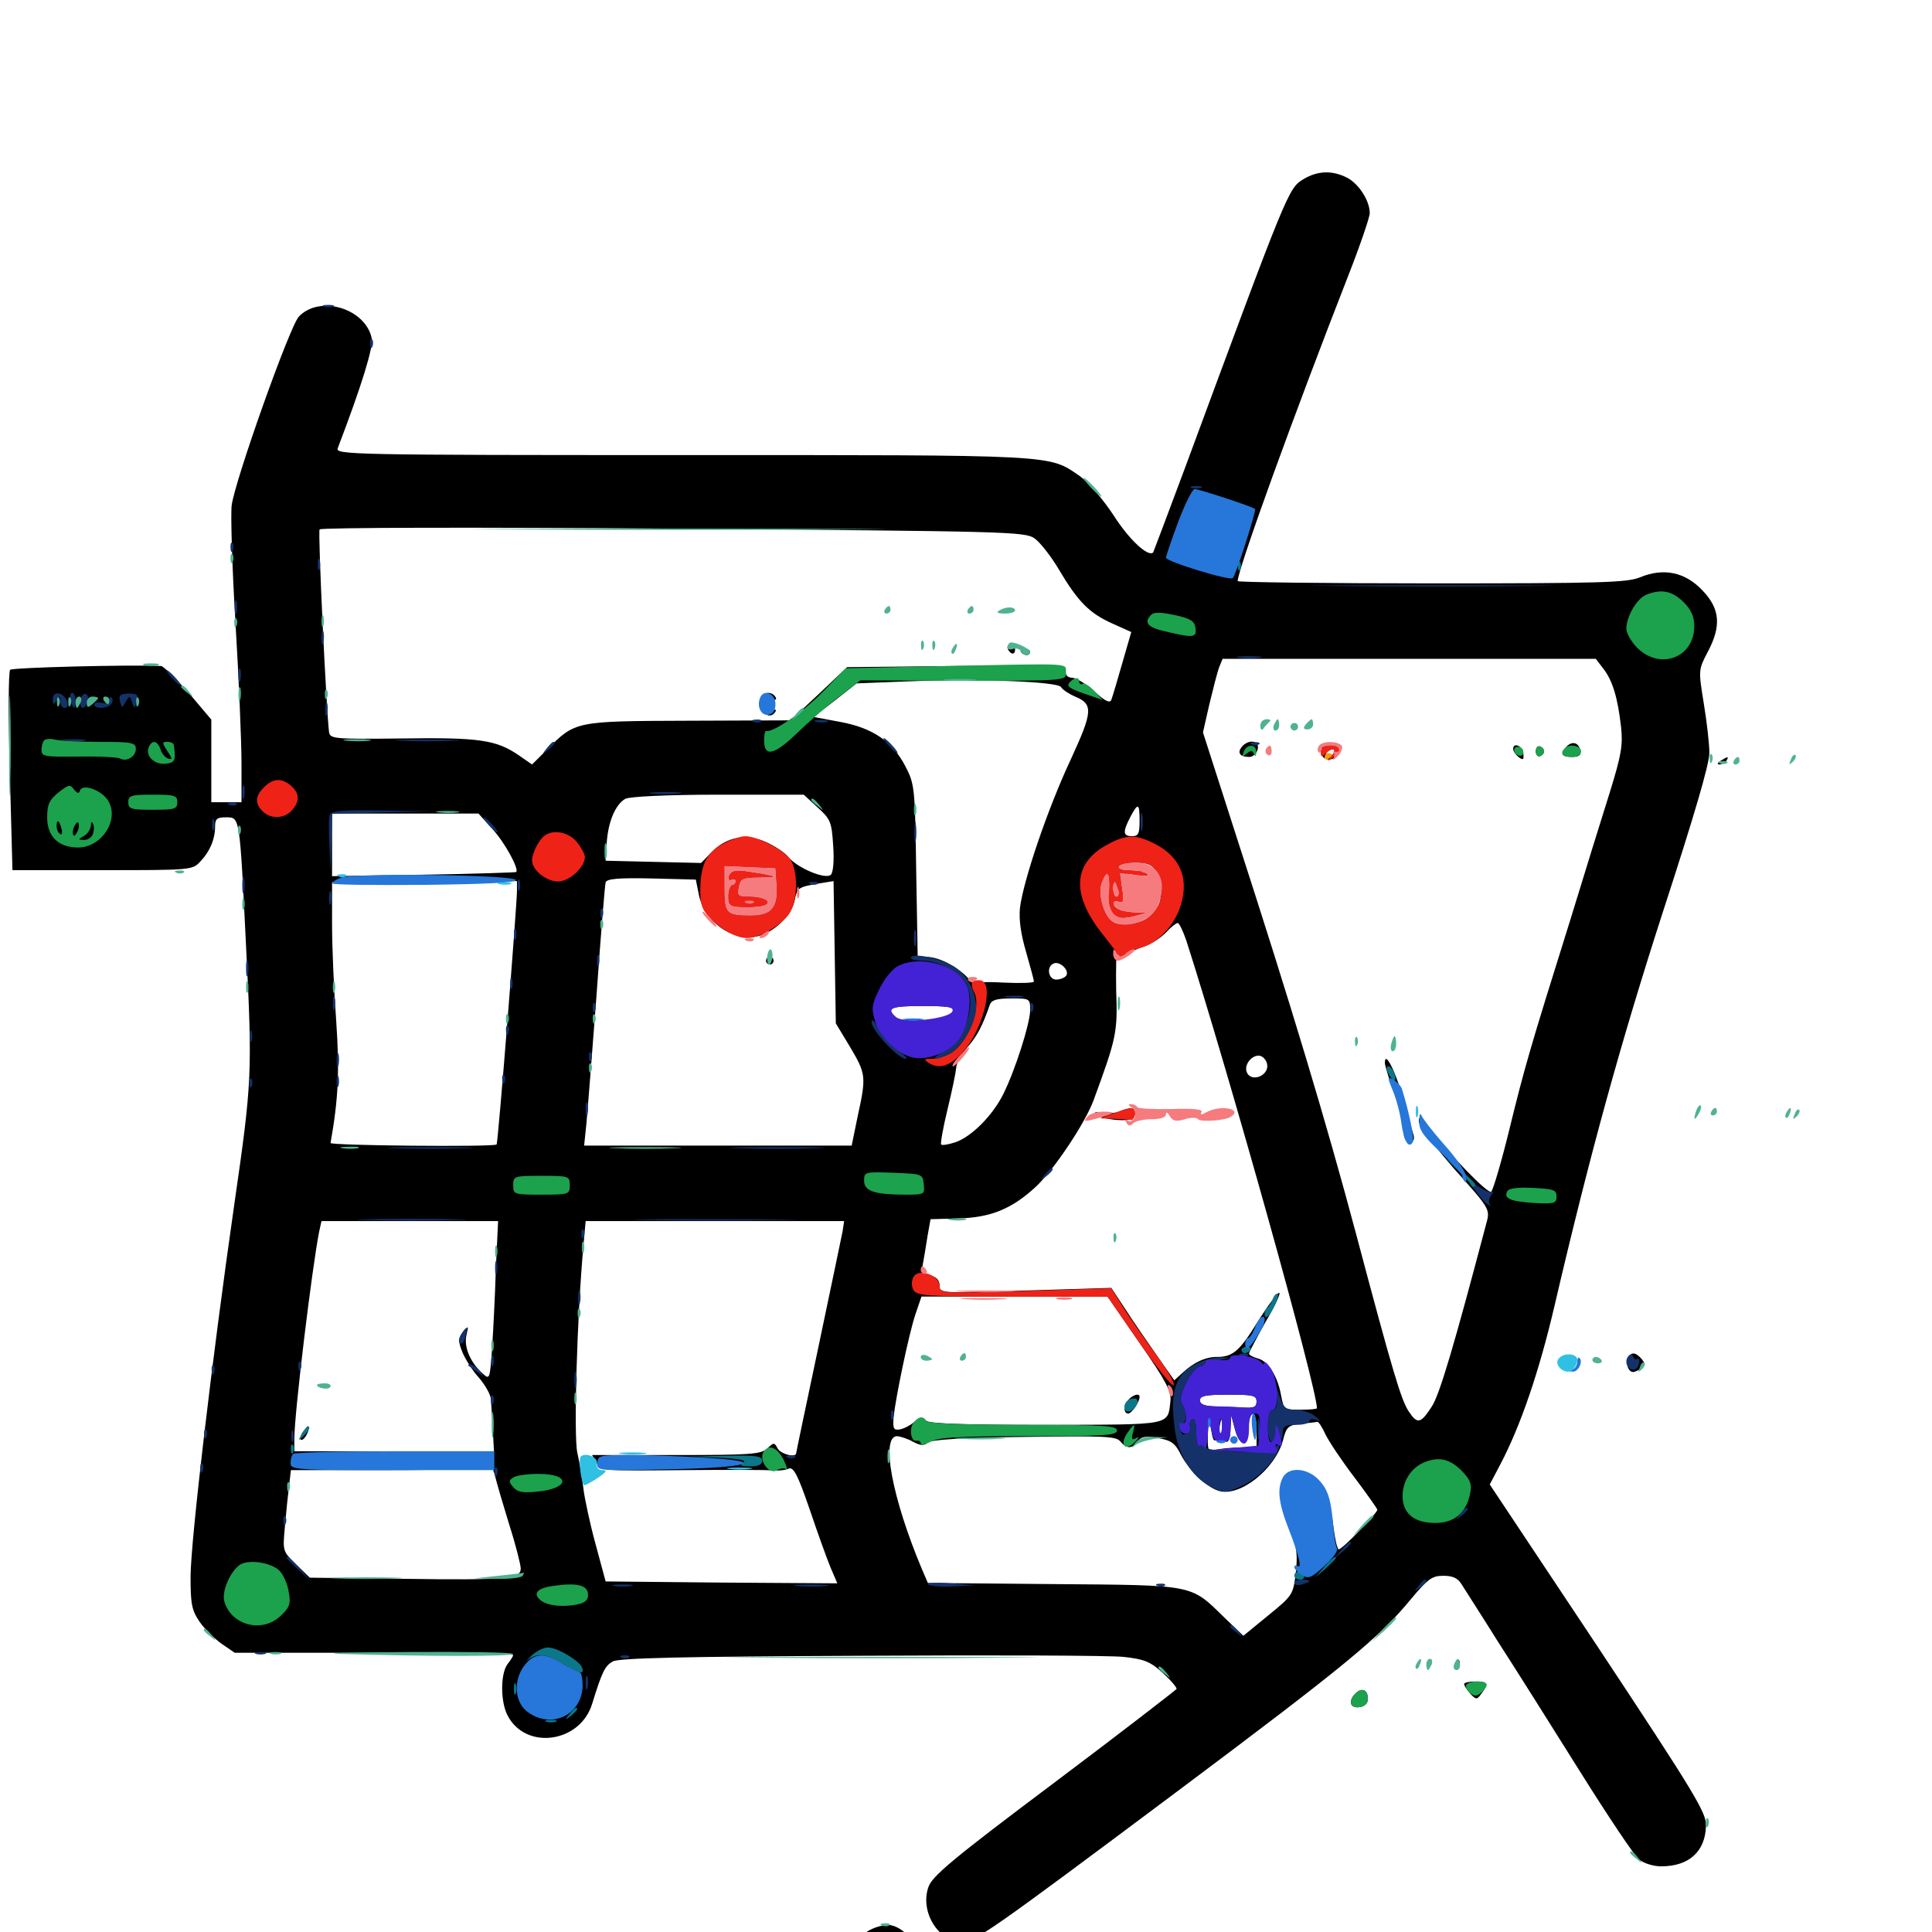 <svg xmlns="http://www.w3.org/2000/svg" viewBox="0 -1000 1000 1000">
	<path fill="#000000" d="M674.609 -907.227C666.797 -902.539 666.406 -901.172 613.281 -757.617C604.492 -733.984 597.07 -714.453 596.875 -714.062C594.336 -711.523 584.57 -720.508 576.562 -733.008C571.094 -741.406 563.281 -750.391 558.984 -753.516C542.578 -764.844 548.438 -764.453 352.93 -764.453C182.812 -764.453 173.438 -764.648 174.805 -767.969C187.305 -800.781 193.359 -820.312 192.383 -825C189.062 -840.43 165.43 -847.461 154.688 -836.133C150 -831.25 121.68 -751.562 119.922 -738.477C119.336 -733.984 120.117 -706.641 121.875 -677.734C123.633 -648.828 125 -616.016 125 -604.883V-584.766H117.188H109.375V-606.25V-627.539L97.656 -641.406C91.016 -648.828 84.766 -655.078 83.398 -655.273C67.578 -656.055 6.445 -654.492 5.273 -653.32C4.297 -652.344 4.297 -628.711 5.078 -600.586L6.445 -549.609H52.93C98.633 -549.609 99.609 -549.609 103.711 -554.102C108.594 -559.18 111.328 -565.625 111.328 -572.266C111.328 -576.172 112.305 -576.953 116.992 -576.953C124.219 -576.953 124.023 -577.93 127.344 -510.547C130.664 -444.336 130.469 -440.234 121.289 -376.758C109.57 -295.312 98.828 -203.125 98.633 -184.18C98.633 -169.727 99.219 -166.602 103.32 -160.547C105.859 -156.836 111.133 -151.758 114.648 -149.219L121.484 -144.531H193.555C233.203 -144.336 265.625 -143.945 265.625 -143.359C265.625 -142.773 264.258 -140.625 262.695 -138.672C258.984 -133.594 258.984 -119.336 262.695 -112.109C272.07 -93.945 300.195 -97.852 306.445 -117.969C311.719 -134.961 313.086 -137.695 317.188 -140.039C320.312 -141.797 352.734 -142.578 445.312 -142.969C513.477 -143.359 575 -143.164 581.641 -142.383C592.188 -141.211 595.312 -140.039 601.758 -134.18C606.055 -130.273 609.18 -126.562 608.984 -125.781C608.594 -125.195 580.078 -103.125 545.508 -77.148C492.383 -37.305 482.227 -28.711 480.469 -23.047C476.172 -10.352 485.742 5.078 497.852 5.078C504.688 5.078 511.523 0.391 608.398 -72.07C696.875 -138.281 713.867 -152.344 730.273 -172.266C739.062 -182.812 741.211 -184.375 747.07 -184.375C751.953 -184.375 754.492 -183.203 756.445 -180.078C758.008 -177.539 766.602 -164.258 775.391 -150.195C784.375 -136.328 803.516 -105.859 817.969 -82.812C832.422 -59.766 846.094 -39.258 848.438 -37.5C850.781 -35.547 855.859 -33.984 859.766 -33.984C874.219 -33.984 882.617 -41.602 883.008 -54.883C883.398 -61.523 877.344 -71.484 827.344 -147.07L771.094 -231.641L776.953 -242.773C787.109 -262.305 796.68 -290.039 804.688 -324.414C822.852 -402.344 839.062 -461.133 861.133 -529.297C876.953 -577.93 884.766 -604.492 884.766 -610.352C884.766 -615.039 883.398 -626.758 881.836 -636.133C879.102 -653.125 879.102 -653.32 883.789 -662.305C891.016 -675.781 890.43 -684.766 881.25 -694.336C872.266 -703.906 861.133 -706.25 848.828 -701.172C842.188 -698.438 828.711 -698.047 741.016 -698.047C685.742 -698.047 640.625 -698.633 640.625 -699.219C640.625 -705.078 669.727 -785.352 698.047 -857.812C704.102 -873.242 708.984 -887.695 708.984 -889.648C708.984 -896.094 703.32 -904.883 697.266 -908.008C689.648 -911.914 682.031 -911.719 674.609 -907.227ZM535.547 -721.289C538.477 -719.141 544.141 -711.914 548.047 -705.273C558.008 -688.477 563.867 -682.617 575.586 -677.344L585.547 -672.852L580.859 -656.641C578.32 -647.656 575.781 -639.258 575.195 -637.695C574.414 -635.938 571.875 -637.109 566.406 -642.188C562.109 -646.094 556.836 -649.219 554.883 -649.219C552.734 -649.219 551.367 -650.586 551.562 -652.539C551.758 -655.469 547.07 -655.664 495.117 -655.273L438.477 -654.688L423.828 -640.82L409.18 -627.148L356.445 -626.953C297.461 -626.758 297.852 -626.758 283.203 -612.109L275.391 -604.297L268.359 -609.18C256.836 -616.992 248.242 -618.359 208.203 -617.773C172.656 -617.383 170.898 -617.578 170.312 -621.094C168.945 -632.031 164.453 -724.609 165.43 -725.977C166.016 -726.953 246.875 -727.148 348.438 -726.367C523.242 -725 530.469 -724.805 535.547 -721.289ZM626.367 -704.688C627.148 -705.273 625.977 -705.859 623.828 -705.664C621.68 -705.664 621.094 -705.078 622.656 -704.492C624.023 -703.906 625.781 -704.102 626.367 -704.688ZM829.883 -653.906C834.57 -647.852 837.305 -639.258 839.062 -623.633C840.039 -614.453 839.258 -609.375 833.398 -590.43C829.492 -578.125 820.312 -548.438 812.891 -524.219C791.602 -456.25 789.258 -448.047 781.25 -415.43C777.148 -398.633 772.852 -384.18 771.875 -383.203C770.312 -381.641 750.391 -402.148 738.672 -417.578C735.156 -422.07 734.375 -422.461 734.375 -419.531C734.375 -417.383 742.773 -406.445 752.734 -394.922C770.703 -375 771.289 -374.023 769.531 -367.578C752.734 -303.906 745.117 -277.93 741.016 -271.875C735.352 -263.086 733.594 -262.695 729.102 -269.531C725.195 -275.586 721.094 -289.062 701.953 -361.133C686.328 -419.727 668.555 -478.711 640.234 -566.211L622.656 -620.898L625.977 -635.547C627.93 -643.555 630.078 -652.148 631.055 -654.688L632.812 -658.984H729.297H825.977ZM549.219 -644.336C550 -642.969 553.32 -640.82 556.445 -639.453C566.016 -635.547 565.625 -631.641 554.102 -606.641C542.383 -581.641 529.688 -544.336 527.93 -530.078C527.344 -524.023 528.32 -516.797 531.055 -507.422C533.203 -499.805 535.156 -492.773 535.156 -491.992C535.156 -491.211 528.125 -491.016 519.531 -491.406C508.789 -491.992 504.492 -491.602 505.078 -490.234C505.664 -489.062 504.102 -490.43 501.562 -493.164C496.094 -499.414 486.133 -504.688 479.883 -504.688H475L474.219 -549.219C473.633 -592.383 473.438 -594.141 468.555 -603.516C461.914 -616.211 451.758 -623.242 434.766 -626.367L421.094 -628.906L432.227 -637.5L443.359 -646.289L468.359 -647.266C506.055 -648.828 547.656 -647.266 549.219 -644.336ZM423.242 -582.031C429.883 -575.977 430.469 -574.609 431.25 -562.305C431.836 -554.492 431.25 -548.438 430.078 -547.266C427.344 -544.531 412.5 -550.781 407.812 -556.641C406.055 -558.789 400.977 -562.109 396.68 -564.062C386.523 -568.75 376.367 -566.992 368.555 -559.18L362.891 -553.32L338.086 -553.906L313.477 -554.492L314.062 -564.062C314.844 -574.805 318.555 -583.594 323.633 -586.523C325.781 -587.695 345.117 -588.672 371.68 -588.672H416.016ZM589.844 -575C589.844 -568.555 589.258 -567.188 585.938 -567.188C581.25 -567.188 581.055 -569.336 584.961 -576.953C589.062 -584.766 589.844 -584.375 589.844 -575ZM254.883 -570.898C261.328 -563.867 268.75 -550.195 267.188 -548.633C266.797 -548.438 245.312 -547.656 219.336 -547.266L171.875 -546.484V-562.695V-578.906H209.766H247.656ZM598.828 -548.633C602.344 -543.359 601.562 -532.031 597.461 -526.953C594.141 -522.852 580.859 -519.727 576.562 -522.07C571.289 -525 567.773 -538.281 570.508 -544.531C571.875 -547.266 573.633 -549.609 574.609 -549.609C575.586 -549.609 575.781 -548.633 575 -547.461C574.414 -546.289 574.609 -544.727 575.391 -543.945C576.367 -543.359 578.32 -540.625 579.492 -537.891C581.445 -533.398 581.641 -533.594 580.664 -540.234C579.688 -547.07 579.883 -547.461 586.133 -548.242L592.773 -549.023L585.352 -549.219C575.586 -549.805 577.93 -553.516 587.891 -553.516C593.945 -553.516 596.289 -552.539 598.828 -548.633ZM401.953 -541.602C402.734 -530.273 399.219 -526.172 388.672 -526.172C375.977 -526.172 375 -527.148 375 -540.234V-551.758L388.281 -551.172L401.367 -550.586ZM361.719 -536.914C364.648 -523.047 378.516 -512.891 391.406 -515.234C400 -516.797 409.766 -525.977 411.328 -533.984C412.695 -540.625 413.086 -540.82 424.219 -542.773L431.445 -543.945L432.031 -507.227L432.617 -470.312L440.039 -458.008C448.242 -444.141 448.438 -442.773 443.945 -422.266L440.82 -407.031H371.484H302.344L303.516 -418.359C304.102 -424.414 306.445 -454.492 308.789 -485.156C310.938 -515.82 313.086 -541.992 313.477 -543.359C314.258 -545.117 319.922 -545.703 337.305 -545.312L360.156 -544.727ZM267.578 -538.867C267.578 -531.836 257.812 -408.203 257.031 -407.617C255.859 -406.25 170.898 -407.031 171.094 -408.398C175.195 -431.445 175.781 -445.898 174.023 -471.484C172.852 -487.109 171.875 -509.57 171.875 -521.484V-543.359L219.727 -543.555L267.578 -543.945ZM614.062 -513.086C636.133 -444.336 681.641 -281.641 681.641 -271.094C681.641 -270.703 677.734 -270.312 673.047 -270.312C664.648 -270.312 664.453 -270.508 663.086 -277.734C661.328 -287.695 656.25 -295.703 650.977 -296.875C648.438 -297.656 646.484 -298.633 646.484 -299.414C646.484 -300 650.391 -307.422 655.078 -315.82C659.961 -324.023 663.086 -330.859 662.109 -330.859C661.133 -330.859 656.25 -324.219 651.172 -316.211C641.602 -300.586 638.086 -297.656 629.883 -297.656C624.023 -297.656 617.969 -294.922 612.109 -289.453L607.812 -285.547L599.023 -298.047C594.336 -304.883 586.914 -315.43 582.812 -321.875L575.195 -333.398L530.859 -332.031C486.719 -330.469 486.328 -330.664 486.328 -334.57C486.328 -337.305 484.766 -339.062 481.445 -339.844C477.539 -340.82 476.953 -341.992 477.734 -346.094C478.32 -349.023 479.297 -355.273 480.078 -360.156L481.641 -368.945L495.703 -369.336C512.695 -369.727 523.633 -374.219 535.938 -385.547C545.312 -394.141 561.719 -418.75 566.016 -430.469C577.93 -462.891 578.516 -465.625 577.734 -487.305C577.539 -498.828 577.734 -507.422 578.32 -506.25C579.102 -504.883 580.859 -505.078 583.203 -506.25C585.352 -507.422 589.648 -509.375 593.164 -510.547C596.484 -511.719 601.172 -514.844 603.711 -517.578C606.055 -520.117 608.789 -522.266 609.57 -522.266C610.352 -522.266 612.305 -518.164 614.062 -513.086ZM551.953 -495.117C551.172 -493.945 548.828 -492.969 546.68 -492.969C542.578 -492.969 541.406 -499.805 545.508 -501.367C548.633 -502.539 553.516 -497.852 551.953 -495.117ZM533.203 -477.148C533.203 -470.312 525.391 -445.898 519.336 -433.789C513.867 -422.656 502.734 -411.523 494.531 -408.789C491.016 -407.617 487.695 -407.031 487.109 -407.617C486.719 -408.008 488.086 -416.211 490.43 -425.781C492.773 -435.352 494.727 -444.922 494.922 -447.266C494.922 -449.414 497.656 -454.297 500.781 -458.008C505.859 -463.867 508.594 -469.141 512.305 -479.883C513.281 -482.422 515.82 -483.203 523.438 -483.203C533.008 -483.203 533.203 -483.203 533.203 -477.148ZM493.75 -476.953C491.992 -471.875 467.578 -469.531 463.281 -473.828C458.789 -478.32 461.133 -479.297 477.734 -479.297C490.039 -479.297 494.336 -478.711 493.75 -476.953ZM655.859 -449.219C657.031 -443.164 647.461 -439.453 645.312 -445.117C643.75 -449.023 648.242 -454.297 652.148 -453.516C653.906 -453.125 655.469 -451.172 655.859 -449.219ZM256.641 -343.164C256.25 -329.297 255.273 -310.938 254.688 -301.953C253.516 -285.742 253.516 -285.742 249.609 -289.258C243.359 -294.922 240.039 -302.93 241.406 -308.789C242.578 -314.062 242.578 -314.062 239.648 -310.352C237.109 -307.031 237.109 -305.664 239.453 -299.805C241.016 -296.289 244.727 -290.234 248.047 -286.719C251.172 -283.008 254.102 -277.93 254.102 -275.586C254.297 -273.242 254.688 -266.211 255.078 -260.156L255.664 -248.828H204.102H152.344V-255.273C152.344 -268.359 161.523 -344.141 165.234 -362.695L166.406 -367.969H212.109H257.812ZM436.133 -362.695C435.547 -359.57 429.883 -332.812 423.633 -302.93C417.383 -273.242 412.109 -248.438 412.109 -247.852C412.109 -245.312 404.297 -247.266 402.539 -250.195C400.781 -253.516 400.586 -253.516 397.07 -250.195C393.75 -247.266 388.281 -246.875 349.805 -246.875H306.445L308.789 -242.773C310.938 -238.672 311.914 -238.672 353.125 -239.062C376.562 -239.258 397.656 -239.258 400.391 -238.867C403.125 -238.672 406.641 -239.062 408.203 -239.844C410.742 -240.82 412.891 -236.719 418.945 -219.141C423.047 -207.031 427.93 -193.359 429.883 -188.672L433.398 -180.469L373.438 -180.859L313.477 -181.445L308.203 -200.977C305.273 -211.719 302.539 -224.609 301.953 -229.688C301.367 -234.766 300 -242.969 298.828 -248.047C296.875 -256.641 298.633 -318.164 301.953 -354.883L303.125 -367.969H370.117H436.914ZM589.844 -304.883C603.32 -285.547 606.25 -279.883 605.859 -275.195C604.297 -261.914 607.617 -262.695 541.797 -262.5C499.219 -262.5 481.055 -263.086 479.297 -264.648C477.148 -266.406 475.781 -266.211 473.047 -263.867C471.289 -262.305 467.969 -260.547 465.82 -260.156C462.5 -259.57 462.109 -260.547 462.5 -266.406C463.672 -276.953 470.312 -309.18 473.828 -319.727L476.953 -328.906H525H573.242ZM650.391 -274.609C650.391 -271.68 649.023 -271.094 643.164 -271.484C639.062 -271.68 632.422 -271.875 628.516 -272.07C623.242 -272.266 621.094 -273.242 621.094 -275.195C621.094 -277.539 624.023 -278.125 635.742 -278.125C648.633 -278.125 650.391 -277.734 650.391 -274.609ZM650.391 -259.57V-250.781H642.188C637.5 -250.781 631.836 -250.195 629.492 -249.609C625.195 -248.438 625 -248.828 625.195 -257.812L625.586 -267.383L626.953 -259.57C628.125 -251.758 629.883 -252.734 631.445 -262.5C632.227 -266.602 632.422 -266.406 632.617 -261.133C633.008 -251.953 636.719 -250.977 636.914 -259.961L637.305 -267.383L639.258 -259.961C641.797 -250.977 645.312 -251.562 646.094 -261.133C647.07 -271.289 650.391 -270.117 650.391 -259.57ZM686.133 -257.422C688.086 -253.516 694.727 -243.555 701.172 -235.156C707.617 -226.562 712.891 -219.141 712.891 -218.555C712.891 -216.797 694.727 -198.047 692.969 -198.047C692.188 -198.047 691.016 -203.125 690.234 -209.375C688.477 -224.609 684.375 -234.18 678.516 -236.914C662.5 -244.141 657.812 -230.469 668.164 -206.445C671.289 -199.219 671.68 -195.117 670.703 -185.938C669.336 -174.609 669.141 -174.219 656.445 -163.867L643.555 -153.32L633.789 -162.695C616.016 -180.078 618.945 -179.492 545.312 -180.078L480.273 -180.664L477.148 -187.891C461.719 -224.609 455.664 -256.836 464.453 -256.641C466.211 -256.445 469.922 -255.273 472.656 -253.711C476.367 -251.758 478.125 -251.562 480.273 -253.32C482.227 -254.883 498.047 -255.859 530.273 -256.25C571.484 -256.836 577.734 -256.641 579.883 -253.906C583.203 -250 585.938 -250 588.867 -253.906C590.625 -256.445 592.969 -256.836 599.219 -255.664C606.25 -254.492 608.203 -253.125 611.328 -246.875C615.43 -239.062 624.414 -230.273 630.859 -228.32C641.602 -225 659.961 -239.453 664.062 -254.492C665.82 -261.523 666.797 -262.305 673.438 -263.086C677.344 -263.477 681.25 -263.867 681.836 -264.062C682.422 -264.258 684.375 -261.328 686.133 -257.422ZM256.055 -236.719C257.031 -232.617 260.547 -220.703 263.672 -210.547C266.992 -200.195 269.531 -190.039 269.531 -188.086C269.531 -182.812 262.305 -182.031 208.594 -182.812L160.352 -183.398L153.32 -190.234C146.289 -197.07 146.289 -197.07 147.461 -209.766C148.047 -216.797 149.023 -226.172 149.609 -230.859L150.586 -239.062H195.312C239.258 -239.062 247.07 -239.648 244.922 -243.164C244.336 -244.141 246.094 -244.727 249.023 -244.531C252.93 -244.141 254.297 -242.578 256.055 -236.719ZM521.484 -665.039C521.484 -663.867 522.461 -662.5 523.438 -661.914C524.609 -661.328 525.391 -662.109 525.391 -663.672C525.391 -665.43 524.609 -666.797 523.438 -666.797C522.461 -666.797 521.484 -666.016 521.484 -665.039ZM528.516 -662.5C529.102 -661.719 530.273 -660.938 531.445 -660.938C532.422 -660.938 533.203 -661.719 533.203 -662.5C533.203 -663.477 531.836 -664.258 530.273 -664.258C528.711 -664.258 527.93 -663.477 528.516 -662.5ZM393.945 -639.062C391.797 -632.617 398.047 -626.367 401.367 -631.641C401.953 -632.812 401.172 -633.008 399.609 -632.422C397.852 -631.836 396.484 -632.227 396.484 -633.398C396.484 -637.5 397.266 -638.477 400 -637.891C401.562 -637.5 402.148 -638.086 401.367 -639.258C399.609 -642.188 395.117 -641.992 393.945 -639.062ZM642.773 -613.477C640.234 -610.352 641.797 -608.203 646.68 -608.203C648.438 -608.203 650.391 -609.961 650.977 -612.109C652.148 -616.797 646.289 -617.578 642.773 -613.477ZM684.18 -612.891C683.594 -611.133 683.984 -608.984 684.961 -608.008C687.695 -605.273 693.75 -608.008 692.969 -611.719C692.188 -615.625 685.547 -616.406 684.18 -612.891ZM690.43 -610.156C689.844 -609.18 688.281 -608.203 687.305 -608.203C686.133 -608.203 685.938 -609.18 686.523 -610.156C687.109 -611.328 688.672 -612.109 689.648 -612.109C690.82 -612.109 691.016 -611.328 690.43 -610.156ZM810.938 -613.672C807.227 -609.961 808.203 -608.203 813.672 -608.203C817.188 -608.203 818.555 -609.18 817.969 -611.523C817.188 -615.625 813.867 -616.602 810.938 -613.672ZM783.203 -612.305C783.203 -611.328 784.375 -609.57 785.938 -608.203C788.281 -606.445 788.867 -606.641 788.477 -609.961C788.281 -613.867 783.203 -616.016 783.203 -612.305ZM794.922 -611.133C794.922 -609.375 795.898 -608.203 797.07 -608.594C798.242 -608.984 799.219 -610.156 799.219 -611.133C799.219 -612.109 798.242 -613.281 797.07 -613.672C795.898 -614.062 794.922 -612.891 794.922 -611.133ZM716.797 -449.805C716.797 -448.633 718.945 -441.406 721.68 -433.984C724.414 -426.562 726.562 -417.969 726.562 -414.648C726.562 -410.742 727.539 -408.984 729.688 -408.984C731.641 -408.984 732.227 -410.156 731.641 -412.5C731.055 -414.453 729.297 -420.703 727.734 -426.562C723.242 -443.555 716.797 -457.227 716.797 -449.805ZM573.828 -537.305C573.242 -533.789 574.023 -530.469 575.977 -527.93C578.711 -524.609 580.078 -524.219 586.914 -525.977L594.727 -527.734L587.891 -527.539C579.883 -527.344 575.586 -529.492 576.758 -532.812C577.148 -533.984 576.953 -536.719 576.172 -538.867C575 -542.188 574.805 -541.992 573.828 -537.305ZM585.547 -540.43C584.18 -541.016 585.156 -541.406 587.891 -541.406C590.625 -541.406 591.602 -541.016 590.43 -540.43C589.062 -540.039 586.719 -540.039 585.547 -540.43ZM377.93 -547.656C377.344 -546.68 378.125 -545.508 379.297 -544.922C381.25 -543.945 381.25 -543.555 379.492 -542.578C378.125 -541.992 376.953 -539.062 376.953 -536.133C376.953 -531.25 377.734 -530.664 384.375 -530.469C388.281 -530.273 393.164 -530.664 395.312 -531.25C400.391 -533.008 395.508 -535.938 387.5 -535.938C382.031 -535.938 381.445 -536.523 382.422 -540.82C383.203 -545.117 384.18 -545.703 392.188 -545.703C397.07 -545.703 400.586 -546.094 400.195 -546.484C398.633 -548.242 378.906 -549.023 377.93 -547.656ZM390.039 -532.812C390.82 -533.398 389.648 -533.984 387.5 -533.789C385.352 -533.789 384.766 -533.203 386.328 -532.617C387.695 -532.031 389.453 -532.227 390.039 -532.812ZM386.328 -540.43C384.766 -541.016 385.352 -541.602 387.5 -541.602C389.648 -541.797 390.82 -541.211 390.039 -540.625C389.453 -540.039 387.695 -539.844 386.328 -540.43ZM396.484 -502.734C396.484 -501.758 397.461 -500.781 398.438 -500.781C399.609 -500.781 400.391 -501.758 400.391 -502.734C400.391 -503.906 399.609 -504.688 398.438 -504.688C397.461 -504.688 396.484 -503.906 396.484 -502.734ZM579.102 -424.609C576.953 -423.828 573.047 -423.438 570.312 -424.023C566.992 -424.805 566.016 -424.414 567.383 -423.047C568.555 -421.875 573.242 -420.703 578.125 -420.312C585.156 -419.922 586.914 -420.508 587.5 -423.242C588.281 -426.758 585.352 -427.344 579.102 -424.609ZM156.641 -258.594C155.273 -256.445 155.078 -254.688 156.055 -254.688C157.812 -254.688 160.742 -260.547 159.57 -261.719C159.375 -262.109 158.008 -260.547 156.641 -258.594ZM584.375 -275.781C581.641 -273.047 581.25 -268.359 583.984 -268.359C585.742 -268.359 589.844 -274.414 589.844 -276.953C589.844 -278.906 586.914 -278.32 584.375 -275.781ZM890.625 -606.25C888.867 -605.078 888.672 -604.297 890.039 -604.297C891.211 -604.297 892.969 -605.273 893.555 -606.25C895.117 -608.594 894.336 -608.594 890.625 -606.25ZM842.578 -296.68C841.406 -293.75 842.969 -289.844 845.312 -289.844C846.094 -289.844 847.852 -290.625 849.414 -291.602C851.758 -293.164 851.758 -293.945 849.805 -296.484C846.484 -300.391 843.945 -300.391 842.578 -296.68ZM754.102 -138.281C754.102 -136.133 754.688 -135.547 755.273 -137.109C755.859 -138.477 755.664 -140.234 755.078 -140.82C754.492 -141.602 753.906 -140.43 754.102 -138.281ZM757.812 -128.32C757.812 -127.734 759.18 -125.391 760.938 -123.438C764.062 -120.117 764.453 -120.117 766.797 -123.438C770.703 -128.516 770.117 -129.688 763.672 -129.688C760.547 -129.688 757.812 -129.102 757.812 -128.32ZM701.562 -123.438C697.656 -119.531 698.828 -115.625 703.711 -116.406C706.445 -116.797 708.008 -118.359 708.008 -120.703C708.008 -125.391 704.883 -126.758 701.562 -123.438ZM451.758 -1.758C441.602 2.539 438.477 13.281 444.336 24.414C452.539 40.43 478.711 31.055 475.781 13.086C474.609 5.859 468.359 -1.562 461.914 -3.32C459.766 -4.102 455.273 -3.32 451.758 -1.758Z"/>
	<path fill="#ff9906" d="M685.547 -608.008C685.547 -609.18 686.523 -610.156 687.5 -610.156C688.672 -610.156 689.453 -609.766 689.453 -609.375C689.453 -608.789 688.672 -607.812 687.5 -607.227C686.523 -606.641 685.547 -607.031 685.547 -608.008Z"/>
	<path fill="#ef2218" d="M683.594 -610.742C683.594 -608.203 684.18 -608.008 685.938 -609.766C689.648 -613.477 692.188 -612.5 689.258 -608.789C686.719 -605.664 686.914 -605.469 690.039 -608.008C694.727 -611.719 694.141 -614.062 688.477 -614.062C685.156 -614.062 683.594 -612.891 683.594 -610.742ZM136.719 -592.578C132.031 -587.891 131.836 -584.18 135.938 -580.078C140.039 -575.977 147.07 -576.172 150.977 -580.469C155.273 -585.156 155.078 -589.258 150.781 -593.164C145.898 -597.461 141.406 -597.266 136.719 -592.578ZM282.031 -567.578C279.102 -565.625 275.391 -558.398 275.391 -554.688C275.391 -549.609 282.812 -543.75 288.867 -543.75C294.727 -543.75 302.734 -551.172 302.734 -556.445C302.734 -557.812 300.977 -561.133 298.633 -564.062C294.727 -569.141 286.719 -570.898 282.031 -567.578ZM375.391 -563.867C366.211 -559.375 362.891 -553.32 362.5 -541.016C362.305 -532.227 363.086 -529.492 367.188 -525.195C373.047 -518.945 381.055 -514.453 386.719 -514.453C393.555 -514.453 406.055 -522.07 409.18 -528.125C413.086 -535.547 412.891 -549.609 408.984 -555.273C405.469 -560.156 391.992 -567.188 385.742 -567.188C383.594 -567.188 378.906 -565.625 375.391 -563.867ZM401.953 -541.602C402.734 -530.273 399.219 -526.172 388.672 -526.172C375.977 -526.172 375 -527.148 375 -540.234V-551.758L388.281 -551.172L401.367 -550.586ZM378.32 -548.242C376.172 -546.289 376.758 -543.359 378.906 -544.727C380.078 -545.312 380.859 -544.922 380.859 -543.945C380.859 -542.773 380.078 -541.797 378.906 -541.797C377.93 -541.797 376.953 -539.258 376.953 -536.328C376.953 -531.25 377.539 -530.664 384.375 -530.469C388.281 -530.273 393.164 -530.664 395.312 -531.25C400.391 -533.008 395.508 -535.938 387.5 -535.938C382.031 -535.938 381.445 -536.523 382.422 -540.82C383.203 -545.117 384.375 -545.703 392.383 -545.898L401.367 -546.094L393.555 -547.852C383.594 -549.805 379.883 -550 378.32 -548.242ZM390.039 -532.812C390.82 -533.398 389.648 -533.984 387.5 -533.789C385.352 -533.789 384.766 -533.203 386.328 -532.617C387.695 -532.031 389.453 -532.227 390.039 -532.812ZM386.328 -540.43C384.766 -541.016 385.352 -541.602 387.5 -541.602C389.648 -541.797 390.82 -541.211 390.039 -540.625C389.453 -540.039 387.695 -539.844 386.328 -540.43ZM573.633 -563.086C555.664 -553.711 554.297 -537.891 569.531 -517.969C574.805 -511.328 579.297 -505.273 579.492 -504.883C579.688 -504.492 581.055 -505.078 582.422 -506.055C583.789 -507.227 587.305 -508.594 590.234 -509.375C598.242 -511.328 606.445 -519.336 610.352 -529.102C616.016 -544.141 611.523 -556.25 597.656 -563.281C588.086 -568.164 583.008 -568.164 573.633 -563.086ZM598.438 -549.219C605.078 -539.648 600 -525.586 588.672 -522.461C584.766 -521.289 579.883 -521.289 577.344 -522.266C571.875 -524.219 567.773 -536.328 570.312 -542.969C573.047 -550.195 574.414 -548.633 574.023 -538.867C573.242 -526.562 576.953 -523.047 587.305 -525.781C593.945 -527.734 594.141 -527.93 588.867 -527.734C585.742 -527.734 581.445 -528.32 579.688 -529.102C575.391 -530.859 575 -534.766 579.102 -533.203C581.641 -532.422 581.836 -533.594 580.859 -540.234L579.492 -548.242L587.891 -547.07C593.555 -546.289 595.508 -546.68 593.555 -547.852C592.188 -548.828 587.891 -549.609 584.375 -549.609C580.469 -549.609 578.32 -550.391 579.102 -551.562C579.688 -552.734 583.789 -553.516 587.891 -553.516C593.555 -553.516 596.289 -552.344 598.438 -549.219ZM578.711 -539.844C579.297 -537.695 578.906 -535.938 577.93 -535.938C576.953 -535.938 576.172 -537.695 576.172 -539.844C576.172 -541.992 576.562 -543.75 576.953 -543.75C577.344 -543.75 578.125 -541.992 578.711 -539.844ZM586.523 -540.43C584.57 -541.016 586.133 -541.406 589.844 -541.406C593.555 -541.406 595.117 -541.016 593.359 -540.43C591.406 -540.039 588.281 -540.039 586.523 -540.43ZM583.984 -533.203C583.984 -533.594 586.719 -533.984 589.844 -533.984C593.164 -533.984 595.703 -533.203 595.703 -532.422C595.703 -531.445 593.164 -531.055 589.844 -531.641C586.719 -532.031 583.984 -532.812 583.984 -533.203ZM503.32 -491.797C502.734 -491.016 502.93 -488.672 504.102 -486.719C508.594 -478.32 500.391 -458.398 490.625 -454.102C488.086 -452.93 484.18 -451.953 481.836 -451.953C478.32 -451.953 478.125 -451.562 480.469 -450C485.742 -446.484 491.406 -448.047 497.461 -454.492C508.398 -465.625 515.039 -491.016 507.617 -492.578C506.055 -492.773 504.102 -492.578 503.32 -491.797ZM576.172 -423.633L569.336 -421.094L576.758 -420.898C580.664 -420.703 584.57 -420.508 585.352 -420.312C586.133 -419.922 587.109 -421.289 587.5 -423.242C588.281 -427.148 585.547 -427.344 576.172 -423.633ZM472.852 -339.062C471.68 -336.914 471.68 -334.375 472.852 -332.227C474.609 -329.297 479.492 -328.906 524.023 -328.906H573.242L589.453 -305.469C598.438 -292.578 606.445 -282.422 607.422 -283.008C608.398 -283.594 604.297 -291.016 598.047 -299.219C591.992 -307.617 584.375 -318.555 581.055 -323.828L575.195 -333.203L530.859 -331.836C486.914 -330.469 486.328 -330.469 486.328 -334.375C486.328 -340.039 475.391 -343.75 472.852 -339.062Z"/>
	<path fill="#1ca14c" d="M852.148 -692.188C847.266 -690.234 841.797 -680.859 841.797 -674.609C841.797 -672.266 844.336 -667.773 847.461 -664.648C859.375 -652.93 876.953 -659.57 876.953 -675.977C876.953 -680.859 875.391 -684.375 871.289 -688.477C865.43 -694.141 859.961 -695.312 852.148 -692.188ZM595.898 -681.836C591.797 -677.734 593.945 -675.195 603.711 -673.047C617.773 -669.727 619.531 -669.922 618.75 -675C618.359 -678.516 616.211 -679.883 608.008 -681.641C600.781 -683.203 597.266 -683.203 595.898 -681.836ZM489.844 -655.273L437.695 -654.102L425.781 -641.797C415.625 -631.445 399.805 -620.508 396.484 -621.68C395.898 -621.68 395.508 -619.531 395.508 -616.602C395.508 -608.008 400.781 -609.18 412.305 -620.312C418.164 -625.977 427.93 -634.57 434.18 -639.258L445.312 -647.852L498.633 -647.656C551.953 -647.656 551.953 -647.656 551.758 -651.953C551.367 -656.836 556.836 -656.641 489.844 -655.273ZM553.516 -646.68C551.953 -644.727 553.711 -643.555 561.133 -641.016L570.703 -637.695L566.406 -642.383C563.867 -645.117 561.133 -646.68 560.352 -646.094C559.375 -645.508 558.594 -646.094 558.594 -647.07C558.594 -649.805 556.25 -649.609 553.516 -646.68ZM22.852 -616.797C22.07 -616.016 21.484 -613.672 21.484 -611.719C21.484 -608.398 23.242 -608.203 40.82 -608.398C51.562 -608.594 61.133 -608.008 62.109 -607.422C65.43 -605.469 70.312 -608.398 70.312 -612.305C70.312 -615.625 68.555 -616.016 51.367 -616.016C40.82 -616.016 30.469 -616.602 28.32 -617.188C26.172 -617.773 23.633 -617.578 22.852 -616.797ZM76.953 -613.086C75.195 -608.594 80.078 -604.102 85.742 -604.688C90.625 -605.273 91.016 -606.25 90.039 -614.062C90.039 -615.234 88.477 -616.016 86.719 -616.016C83.789 -616.016 83.789 -615.625 86.719 -611.133C89.258 -607.227 89.453 -606.641 86.914 -607.422C85.352 -608.008 83.594 -610.156 83.008 -612.305C81.445 -616.797 78.516 -617.188 76.953 -613.086ZM643.75 -610.938C642.773 -608.203 642.969 -608.008 645.312 -609.961C647.461 -611.719 648.242 -611.719 649.023 -609.766C649.805 -608.203 650.195 -608.398 650.195 -610.742C650.391 -615.039 645.312 -615.039 643.75 -610.938ZM783.789 -611.328C784.766 -608.398 788.477 -607.812 788.477 -610.742C788.477 -612.305 787.305 -613.477 785.742 -613.477C784.375 -613.477 783.398 -612.5 783.789 -611.328ZM794.922 -611.133C794.922 -609.375 795.898 -608.203 797.07 -608.594C798.242 -608.984 799.219 -610.156 799.219 -611.133C799.219 -612.109 798.242 -613.281 797.07 -613.672C795.898 -614.062 794.922 -612.891 794.922 -611.133ZM809.961 -612.695C807.227 -610.156 808.789 -608.203 813.477 -608.203C816.602 -608.203 818.359 -609.375 818.359 -611.133C818.359 -614.062 812.305 -615.234 809.961 -612.695ZM30.273 -589.844C25.586 -585.938 24.414 -583.789 24.414 -576.953C24.414 -566.992 30.273 -561.328 40.43 -561.328C52.734 -561.328 62.109 -575.977 55.859 -585.742C52.344 -591.211 42.578 -594.531 41.406 -590.82C40.82 -589.062 40.039 -589.258 38.281 -591.406C36.328 -594.141 35.547 -593.945 30.273 -589.844ZM33.203 -582.031C33.203 -582.422 32.422 -582.812 31.25 -582.812C30.273 -582.812 29.297 -581.836 29.297 -580.664C29.297 -579.688 30.273 -579.297 31.25 -579.883C32.422 -580.469 33.203 -581.445 33.203 -582.031ZM46.289 -581.641C47.07 -582.227 45.898 -582.812 43.75 -582.617C41.602 -582.617 41.016 -582.031 42.578 -581.445C43.945 -580.859 45.703 -581.055 46.289 -581.641ZM31.836 -571.094C32.422 -568.945 32.031 -567.578 31.055 -568.359C30.078 -568.945 29.297 -570.703 29.297 -572.266C29.297 -576.172 30.664 -575.586 31.836 -571.094ZM40.234 -569.922C39.453 -568.164 38.477 -566.992 38.086 -567.578C37.5 -568.164 37.5 -570.117 38.281 -571.875C39.062 -573.633 40.039 -574.805 40.43 -574.219C41.016 -573.633 41.016 -571.68 40.234 -569.922ZM48.047 -568.164C47.461 -566.602 45.508 -565.234 43.555 -565.234C40.234 -565.43 40.234 -565.43 43.555 -567.383C45.312 -568.359 46.875 -570.898 47.07 -572.656C47.07 -574.805 47.461 -575 48.242 -573.438C48.828 -572.07 48.633 -569.727 48.047 -568.164ZM66.406 -584.766C66.406 -581.25 67.773 -580.859 79.102 -580.859C90.43 -580.859 91.797 -581.25 91.797 -584.766C91.797 -588.281 90.43 -588.672 79.102 -588.672C67.773 -588.672 66.406 -588.281 66.406 -584.766ZM447.266 -388.867C447.266 -383.398 452.734 -381.641 469.141 -381.641C478.516 -381.641 478.711 -381.836 478.125 -387.109C477.539 -392.383 477.344 -392.383 462.5 -392.969C447.461 -393.555 447.266 -393.359 447.266 -388.867ZM265.625 -386.523C265.625 -381.836 266.016 -381.641 280.273 -381.641C294.531 -381.641 294.922 -381.836 294.922 -386.523C294.922 -391.211 294.531 -391.406 280.273 -391.406C266.016 -391.406 265.625 -391.211 265.625 -386.523ZM780.273 -383.594C777.93 -379.688 781.836 -378.125 793.945 -377.344C804.492 -376.758 805.664 -377.148 805.664 -380.664C805.664 -384.18 804.102 -384.57 793.555 -385.156C786.133 -385.547 781.055 -384.961 780.273 -383.594ZM473.047 -263.867C470.312 -260.742 471.484 -253.516 474.414 -254.297C475.586 -254.492 476.562 -253.906 476.562 -252.93C476.562 -251.758 478.906 -252.344 482.031 -253.906C486.133 -256.055 497.07 -256.641 532.812 -256.641C571.68 -256.641 578.125 -257.031 578.125 -259.57C578.125 -262.109 571.484 -262.5 529.492 -262.5C499.023 -262.5 480.273 -263.281 479.492 -264.453C477.93 -267.188 475.586 -266.992 473.047 -263.867ZM583.203 -257.812C579.297 -251.758 582.812 -248.633 587.5 -253.711C589.648 -255.859 589.844 -256.641 588.086 -255.664C585.938 -254.492 585.547 -255.078 586.328 -258.203C587.891 -263.672 587.109 -263.672 583.203 -257.812ZM395.898 -249.414C391.797 -245.508 397.656 -236.133 402.344 -239.062C403.906 -240.039 405.859 -240.234 406.836 -239.648C407.812 -239.062 407.031 -241.406 405.469 -244.727C402.344 -250.391 398.633 -252.344 395.898 -249.414ZM737.305 -243.164C730.664 -240.43 726.172 -233.789 725.977 -226.172C725.781 -216.797 731.641 -211.719 742.969 -211.719C752.734 -211.719 758.984 -216.992 760.938 -226.953C761.914 -232.031 761.133 -233.984 756.25 -239.062C750.195 -244.922 744.727 -246.094 737.305 -243.164ZM265.82 -235.352C263.281 -233.789 263.281 -233.008 265.625 -230.273C267.773 -227.734 270.508 -227.148 277.93 -227.93C294.922 -229.492 295.703 -237.109 278.711 -237.109C273.047 -237.109 267.383 -236.328 265.82 -235.352ZM124.414 -190.234C119.336 -186.914 114.844 -176.758 116.016 -171.484C119.336 -158.594 136.133 -154.297 145.703 -164.062C150 -168.164 150.586 -170.117 149.414 -176.172C148.828 -180.078 146.68 -184.961 144.727 -186.914C140.625 -191.211 129.102 -192.969 124.414 -190.234ZM286.133 -179.102C277.734 -177.93 275.586 -175 280.078 -171.484C284.18 -168.555 292.773 -167.969 300.391 -169.922C303.516 -170.898 304.688 -172.461 304.297 -175.391C303.711 -179.688 298.047 -180.859 286.133 -179.102ZM758.984 -127.93C758.398 -126.953 759.18 -125.195 760.742 -123.828C763.086 -121.875 764.258 -121.875 766.602 -123.828C768.164 -125.195 769.531 -126.953 769.531 -127.93C769.531 -130.273 760.352 -130.273 758.984 -127.93ZM701.562 -123.438C697.656 -119.531 698.828 -115.625 703.711 -116.406C706.445 -116.797 708.008 -118.359 708.008 -120.703C708.008 -125.391 704.883 -126.758 701.562 -123.438Z"/>
	<path fill="#143269" d="M167.578 -841.211C166.211 -841.797 167.188 -842.188 169.922 -842.188C172.656 -842.188 173.633 -841.797 172.461 -841.211C171.094 -840.82 168.75 -840.82 167.578 -841.211ZM191.602 -821.875C191.602 -819.727 192.188 -819.141 192.773 -820.703C193.359 -822.07 193.164 -823.828 192.578 -824.414C191.992 -825.195 191.406 -824.023 191.602 -821.875ZM616.797 -747.461C615.43 -748.047 616.406 -748.438 619.141 -748.438C621.875 -748.438 622.852 -748.047 621.68 -747.461C620.312 -747.07 617.969 -747.07 616.797 -747.461ZM119.336 -716.406C119.336 -714.258 119.922 -713.672 120.508 -715.234C121.094 -716.602 120.898 -718.359 120.312 -718.945C119.727 -719.727 119.141 -718.555 119.336 -716.406ZM164.453 -707.812C164.453 -705.078 164.844 -704.102 165.43 -705.469C165.82 -706.641 165.82 -708.984 165.43 -710.352C164.844 -711.523 164.453 -710.547 164.453 -707.812ZM691.016 -696.68C662.695 -696.875 685.352 -697.07 741.211 -697.07C797.07 -697.07 820.117 -696.875 792.578 -696.68C765.039 -696.289 719.336 -696.289 691.016 -696.68ZM121.484 -685.352C121.484 -682.227 121.875 -681.055 122.461 -683.008C122.852 -684.766 122.852 -687.5 122.461 -688.867C121.875 -690.039 121.484 -688.672 121.484 -685.352ZM166.406 -669.727C166.406 -666.602 166.797 -665.43 167.383 -667.383C167.773 -669.141 167.773 -671.875 167.383 -673.242C166.797 -674.414 166.406 -673.047 166.406 -669.727ZM641.211 -659.57C638.086 -659.961 640.625 -660.352 646.484 -660.352C652.344 -660.352 654.883 -659.961 651.953 -659.57C648.828 -659.18 644.141 -659.18 641.211 -659.57ZM123.438 -650.195C123.438 -647.07 123.828 -645.898 124.414 -647.852C124.805 -649.609 124.805 -652.344 124.414 -653.711C123.828 -654.883 123.438 -653.516 123.438 -650.195ZM88.867 -649.219C90.82 -647.07 92.773 -645.312 93.359 -645.312C93.945 -645.312 92.773 -647.07 90.82 -649.219C88.867 -651.367 86.914 -653.125 86.328 -653.125C85.742 -653.125 86.914 -651.367 88.867 -649.219ZM27.344 -638.086C27.344 -635.156 27.734 -634.961 29.297 -637.5C30.859 -640.039 31.25 -639.844 31.25 -637.109C31.25 -635.156 32.227 -633.594 33.398 -633.594C36.719 -633.594 34.375 -640.234 30.664 -641.016C28.516 -641.406 27.344 -640.43 27.344 -638.086ZM36.523 -637.5C37.109 -635.352 37.891 -633.594 38.281 -633.594C38.672 -633.594 39.062 -635.352 39.062 -637.5C39.062 -639.648 38.281 -641.406 37.305 -641.406C36.328 -641.406 35.938 -639.648 36.523 -637.5ZM41.602 -637.109C41.406 -635.156 41.992 -633.594 42.773 -633.594C43.75 -633.594 44.922 -635.156 45.312 -637.109C45.898 -639.062 45.312 -640.82 44.141 -640.82C42.773 -640.82 41.602 -639.062 41.602 -637.109ZM62.109 -636.914C63.086 -633.398 63.086 -633.398 65.039 -636.719C66.992 -640.039 67.188 -640.039 68.359 -636.523C69.531 -633.008 69.727 -633.008 70.703 -636.914C71.68 -640.43 71.094 -641.016 66.406 -641.016C62.109 -640.82 61.328 -640.039 62.109 -636.914ZM56.641 -637.695C56.641 -636.133 55.078 -635.547 52.734 -636.133C50.586 -636.719 48.828 -636.328 48.828 -635.352C48.828 -632.812 56.055 -633.203 57.617 -635.742C58.398 -636.914 58.398 -638.281 57.812 -638.867C57.227 -639.648 56.641 -639.062 56.641 -637.695ZM168.359 -632.617C168.359 -629.492 168.75 -628.32 169.336 -630.273C169.727 -632.031 169.727 -634.766 169.336 -636.133C168.75 -637.305 168.359 -635.938 168.359 -632.617ZM390.234 -626.367C388.672 -626.953 389.258 -627.539 391.406 -627.539C393.555 -627.734 394.727 -627.148 393.945 -626.562C393.359 -625.977 391.602 -625.781 390.234 -626.367ZM422.461 -626.367C420.508 -626.953 421.68 -627.344 424.805 -627.344C428.125 -627.344 429.492 -626.953 428.32 -626.367C426.953 -625.977 424.219 -625.977 422.461 -626.367ZM33.789 -616.602C30.664 -616.992 32.812 -617.383 38.086 -617.383C43.555 -617.383 45.898 -616.992 43.555 -616.602C41.016 -616.211 36.719 -616.211 33.789 -616.602ZM207.422 -616.602C200.195 -616.992 206.641 -617.188 221.68 -617.188C236.719 -617.188 242.578 -616.797 234.766 -616.602C226.953 -616.211 214.648 -616.211 207.422 -616.602ZM459.961 -614.062C461.914 -611.914 463.867 -610.156 464.453 -610.156C465.039 -610.156 463.867 -611.914 461.914 -614.062C459.961 -616.211 458.008 -617.969 457.422 -617.969C456.836 -617.969 458.008 -616.211 459.961 -614.062ZM283.008 -612.695C280.469 -609.57 280.664 -609.375 283.789 -611.914C286.914 -614.453 287.891 -616.016 286.328 -616.016C285.938 -616.016 284.375 -614.453 283.008 -612.695ZM648.047 -614.648C646.484 -615.234 647.07 -615.82 649.219 -615.82C651.367 -616.016 652.539 -615.43 651.758 -614.844C651.172 -614.258 649.414 -614.062 648.047 -614.648ZM125.391 -589.648C125.391 -586.523 125.781 -585.352 126.367 -587.305C126.758 -589.062 126.758 -591.797 126.367 -593.164C125.781 -594.336 125.391 -592.969 125.391 -589.648ZM337.305 -589.258C333.984 -589.648 337.305 -590.039 344.727 -590.039C352.344 -590.039 355.078 -589.648 350.977 -589.258C347.07 -588.867 340.82 -588.867 337.305 -589.258ZM118.75 -583.398C117.188 -583.984 117.773 -584.57 119.922 -584.57C122.07 -584.766 123.242 -584.18 122.461 -583.594C121.875 -583.008 120.117 -582.812 118.75 -583.398ZM170.703 -578.32C170.117 -576.758 170.117 -569.531 170.508 -562.109L171.094 -548.633L171.484 -563.672L171.875 -578.711L197.852 -579.492L223.633 -580.078L197.656 -580.469C177.344 -580.859 171.484 -580.273 170.703 -578.32ZM590.43 -574.023C590.43 -569.727 590.82 -568.164 591.211 -570.703C591.602 -573.047 591.602 -576.562 591.211 -578.516C590.625 -580.273 590.234 -578.32 590.43 -574.023ZM109.766 -573.047C109.766 -570.312 110.156 -569.336 110.742 -570.703C111.133 -571.875 111.133 -574.219 110.742 -575.586C110.156 -576.758 109.766 -575.781 109.766 -573.047ZM252.93 -573.047C254.883 -570.898 256.836 -569.141 257.422 -569.141C258.008 -569.141 256.836 -570.898 254.883 -573.047C252.93 -575.195 250.977 -576.953 250.391 -576.953C249.805 -576.953 250.977 -575.195 252.93 -573.047ZM473.242 -569.141C473.242 -564.258 473.633 -562.305 474.023 -564.844C474.414 -567.188 474.414 -571.094 474.023 -573.633C473.633 -575.977 473.242 -574.023 473.242 -569.141ZM125.391 -541.797C125.391 -538.086 125.781 -536.523 126.367 -538.477C126.758 -540.234 126.758 -543.359 126.367 -545.312C125.781 -547.07 125.391 -545.508 125.391 -541.797ZM267.969 -541.797C267.969 -539.062 268.359 -538.086 268.945 -539.453C269.336 -540.625 269.336 -542.969 268.945 -544.336C268.359 -545.508 267.969 -544.531 267.969 -541.797ZM419.531 -542.383C417.969 -542.969 418.555 -543.555 420.703 -543.555C422.852 -543.75 424.023 -543.164 423.242 -542.578C422.656 -541.992 420.898 -541.797 419.531 -542.383ZM170.312 -534.961C170.312 -531.836 170.703 -530.664 171.289 -532.617C171.68 -534.375 171.68 -537.109 171.289 -538.477C170.703 -539.648 170.312 -538.281 170.312 -534.961ZM310.742 -526.953C310.742 -524.805 311.328 -524.219 311.914 -525.781C312.5 -527.148 312.305 -528.906 311.719 -529.492C311.133 -530.273 310.547 -529.102 310.742 -526.953ZM266.016 -516.406C266.016 -513.672 266.406 -512.695 266.992 -514.062C267.383 -515.234 267.383 -517.578 266.992 -518.945C266.406 -520.117 266.016 -519.141 266.016 -516.406ZM473.047 -514.453C473.047 -510.742 473.438 -509.18 474.023 -511.133C474.414 -512.891 474.414 -516.016 474.023 -517.969C473.438 -519.727 473.047 -518.164 473.047 -514.453ZM308.984 -502.734C308.984 -500 309.375 -499.023 309.961 -500.391C310.352 -501.562 310.352 -503.906 309.961 -505.273C309.375 -506.445 308.984 -505.469 308.984 -502.734ZM471.484 -504.492C470.898 -503.516 473.633 -502.734 477.734 -502.734C485.547 -502.734 496.875 -496.68 500 -491.016C505.859 -480.273 499.414 -461.133 488.086 -455.469C481.055 -451.758 483.203 -450.586 490.625 -454.102C496.484 -456.641 503.125 -466.602 504.883 -475.195C506.641 -483.789 501.562 -495.117 493.555 -499.805C486.523 -504.102 473.047 -506.836 471.484 -504.492ZM127.344 -498.828C127.344 -495.117 127.734 -493.555 128.32 -495.508C128.711 -497.266 128.711 -500.391 128.32 -502.344C127.734 -504.102 127.344 -502.539 127.344 -498.828ZM264.062 -491.016C264.062 -488.281 264.453 -487.305 265.039 -488.672C265.43 -489.844 265.43 -492.188 265.039 -493.555C264.453 -494.727 264.062 -493.75 264.062 -491.016ZM172.266 -480.273C172.266 -477.148 172.656 -475.977 173.242 -477.93C173.633 -479.688 173.633 -482.422 173.242 -483.789C172.656 -484.961 172.266 -483.594 172.266 -480.273ZM521.094 -483.789C518.555 -484.18 520.117 -484.57 524.414 -484.57C528.711 -484.766 530.664 -484.375 528.906 -483.789C526.953 -483.398 523.438 -483.398 521.094 -483.789ZM306.836 -478.125C306.836 -475.977 307.422 -475.391 308.008 -476.953C308.594 -478.32 308.398 -480.078 307.812 -480.664C307.227 -481.445 306.641 -480.273 306.836 -478.125ZM533.398 -478.125C533.398 -475.977 533.984 -475.391 534.57 -476.953C535.156 -478.32 534.961 -480.078 534.375 -480.664C533.789 -481.445 533.203 -480.273 533.398 -478.125ZM451.172 -470.703C451.172 -466.602 465.039 -451.953 468.75 -451.953C470.117 -451.953 468.359 -453.906 464.648 -456.445C460.938 -458.789 456.445 -463.867 454.688 -467.578C452.344 -472.07 451.172 -473.047 451.172 -470.703ZM261.914 -466.406C261.914 -464.258 262.5 -463.672 263.086 -465.234C263.672 -466.602 263.477 -468.359 262.891 -468.945C262.305 -469.727 261.719 -468.555 261.914 -466.406ZM129.297 -463.672C129.297 -460.938 129.688 -459.961 130.273 -461.328C130.664 -462.5 130.664 -464.844 130.273 -466.211C129.688 -467.383 129.297 -466.406 129.297 -463.672ZM174.219 -450.977C174.219 -447.852 174.609 -446.68 175.195 -448.633C175.586 -450.391 175.586 -453.125 175.195 -454.492C174.609 -455.664 174.219 -454.297 174.219 -450.977ZM304.883 -452.734C304.883 -450.586 305.469 -450 306.055 -451.562C306.641 -452.93 306.445 -454.688 305.859 -455.273C305.273 -456.055 304.688 -454.883 304.883 -452.734ZM174.219 -440.234C174.219 -437.5 174.609 -436.523 175.195 -437.891C175.586 -439.062 175.586 -441.406 175.195 -442.773C174.609 -443.945 174.219 -442.969 174.219 -440.234ZM259.961 -441.016C259.961 -438.867 260.547 -438.281 261.133 -439.844C261.719 -441.211 261.523 -442.969 260.938 -443.555C260.352 -444.336 259.766 -443.164 259.961 -441.016ZM129.102 -439.062C129.102 -436.914 129.688 -436.328 130.273 -437.891C130.859 -439.258 130.664 -441.016 130.078 -441.602C129.492 -442.383 128.906 -441.211 129.102 -439.062ZM303.125 -425.586C303.125 -422.461 303.516 -421.289 304.102 -423.242C304.492 -425 304.492 -427.734 304.102 -429.102C303.516 -430.273 303.125 -428.906 303.125 -425.586ZM204.492 -405.664C194.727 -405.859 202.734 -406.25 222.656 -406.25C242.578 -406.25 250.586 -405.859 240.625 -405.664C230.859 -405.273 214.453 -405.273 204.492 -405.664ZM382.422 -405.664C371.289 -405.859 380.273 -406.25 402.344 -406.25C424.414 -406.25 433.398 -405.859 422.461 -405.664C411.328 -405.273 393.359 -405.273 382.422 -405.664ZM540.82 -391.992C538.281 -388.867 538.477 -388.672 541.602 -391.211C544.727 -393.75 545.703 -395.312 544.141 -395.312C543.75 -395.312 542.188 -393.75 540.82 -391.992ZM763.281 -384.18C765.82 -380.664 768.75 -377.148 770.117 -376.562C771.484 -375.781 771.875 -375.781 771.094 -376.758C770.312 -377.539 770.703 -379.688 771.875 -381.445C773.242 -383.203 773.438 -383.984 772.656 -383.203C771.68 -382.422 768.164 -383.789 764.844 -386.133L758.789 -390.43ZM190.039 -368.555C177.344 -368.75 187.695 -369.141 212.891 -369.141C238.086 -369.141 248.438 -368.75 235.938 -368.555C223.242 -368.164 202.539 -368.164 190.039 -368.555ZM335.352 -368.555C316.797 -368.75 332.617 -369.141 370.117 -368.945C407.812 -368.945 422.852 -368.75 403.711 -368.555C384.57 -368.164 353.711 -368.164 335.352 -368.555ZM300.977 -360.938C300.977 -358.789 301.562 -358.203 302.148 -359.766C302.734 -361.133 302.539 -362.891 301.953 -363.477C301.367 -364.258 300.781 -363.086 300.977 -360.938ZM256.25 -343.555C256.25 -340.43 256.641 -339.258 257.227 -341.211C257.617 -342.969 257.617 -345.703 257.227 -347.07C256.641 -348.242 256.25 -346.875 256.25 -343.555ZM299.219 -327.93C299.219 -324.805 299.609 -323.633 300.195 -325.586C300.586 -327.344 300.586 -330.078 300.195 -331.445C299.609 -332.617 299.219 -331.25 299.219 -327.93ZM238.672 -309.375C237.5 -307.422 237.109 -305.273 238.086 -304.688C239.062 -304.102 240.234 -305.469 240.82 -307.812C242.383 -313.477 241.602 -314.062 238.672 -309.375ZM254.297 -295.703C254.297 -292.969 254.688 -291.992 255.273 -293.359C255.664 -294.531 255.664 -296.875 255.273 -298.242C254.688 -299.414 254.297 -298.438 254.297 -295.703ZM642.188 -298.242C640.625 -298.828 641.211 -299.414 643.359 -299.414C645.508 -299.609 646.68 -299.023 645.898 -298.438C645.312 -297.852 643.555 -297.656 642.188 -298.242ZM843.164 -298.438C840.82 -296.094 841.602 -292.383 844.531 -291.211C846.094 -290.625 847.656 -291.602 848.242 -293.945C848.828 -295.898 848.438 -297.266 847.656 -296.68C846.68 -296.094 845.703 -296.68 845.312 -297.852C844.922 -298.828 843.945 -299.219 843.164 -298.438ZM619.141 -294.141C608.398 -288.867 605.469 -279.883 608.008 -260.547C609.961 -245.703 617.969 -233.789 629.102 -229.297C633.984 -227.148 635.938 -227.539 643.945 -231.445C652.539 -235.742 662.109 -246.484 662.109 -251.562C662.109 -252.734 661.133 -252.344 660.156 -250.781C658.789 -248.438 654.883 -248.047 641.211 -248.633C631.836 -248.828 623.633 -250 623.438 -250.977C623.047 -251.953 621.875 -252.344 620.898 -251.562C619.922 -250.977 619.141 -254.102 619.141 -258.594C619.141 -263.867 618.359 -266.211 616.992 -265.43C615.82 -264.648 615.43 -262.891 616.016 -261.523C616.406 -260.156 615.625 -258.398 614.062 -257.812C610.938 -256.641 610.547 -259.18 613.086 -264.062C614.258 -266.211 614.062 -269.141 612.5 -272.07C610.352 -275.781 610.547 -277.734 613.672 -283.594C617.578 -291.602 620.898 -293.945 630.859 -295.898C637.5 -297.266 637.5 -297.266 631.836 -297.461C628.711 -297.461 622.852 -296.094 619.141 -294.141ZM154.492 -292.578C154.492 -290.43 155.078 -289.844 155.664 -291.406C156.25 -292.773 156.055 -294.531 155.469 -295.117C154.883 -295.898 154.297 -294.727 154.492 -292.578ZM109.57 -290.625C109.57 -288.477 110.156 -287.891 110.742 -289.453C111.328 -290.82 111.133 -292.578 110.547 -293.164C109.961 -293.945 109.375 -292.773 109.57 -290.625ZM242.383 -293.164C242.773 -292.969 244.922 -291.406 247.07 -289.844C250.781 -287.109 250.781 -287.109 248.242 -290.43C246.875 -292.188 244.727 -293.75 243.555 -293.75C242.383 -293.75 241.992 -293.555 242.383 -293.164ZM297.266 -285.938C297.266 -282.227 297.656 -280.664 298.242 -282.617C298.633 -284.375 298.633 -287.5 298.242 -289.453C297.656 -291.211 297.266 -289.648 297.266 -285.938ZM660.938 -276.758C661.328 -272.461 660.547 -270.312 658.789 -270.312C657.031 -270.312 656.25 -267.578 656.25 -261.328C656.25 -252.539 659.961 -250.586 660.352 -259.18C660.547 -263.086 660.742 -263.086 662.109 -258.594C663.672 -253.906 663.672 -253.906 663.867 -258.203C664.062 -261.719 665.234 -262.5 670.898 -262.5C674.609 -262.5 677.734 -263.281 677.734 -264.453C677.734 -265.43 679.297 -265.82 681.25 -265.039C683.984 -264.062 683.789 -264.453 680.664 -266.992C678.516 -268.75 674.023 -270.312 670.703 -270.312C665.625 -270.312 664.258 -271.289 662.5 -276.758L660.352 -283.008ZM254.102 -275C254.102 -272.852 254.688 -272.266 255.273 -273.828C255.859 -275.195 255.664 -276.953 255.078 -277.539C254.492 -278.32 253.906 -277.148 254.102 -275ZM461.133 -267.188C461.133 -265.039 461.719 -264.453 462.305 -266.016C462.891 -267.383 462.695 -269.141 462.109 -269.727C461.523 -270.508 460.938 -269.336 461.133 -267.188ZM650.977 -260.547C650.977 -255.664 651.367 -253.711 651.758 -256.25C652.148 -258.594 652.148 -262.5 651.758 -265.039C651.367 -267.383 650.977 -265.43 650.977 -260.547ZM105.664 -257.422C105.664 -255.273 106.25 -254.688 106.836 -256.25C107.422 -257.617 107.227 -259.375 106.641 -259.961C106.055 -260.742 105.469 -259.57 105.664 -257.422ZM150.781 -256.641C150.781 -253.906 151.172 -252.93 151.758 -254.297C152.148 -255.469 152.148 -257.812 151.758 -259.18C151.172 -260.352 150.781 -259.375 150.781 -256.641ZM407.812 -245.508C406.25 -246.094 406.836 -246.68 408.984 -246.68C411.133 -246.875 412.305 -246.289 411.523 -245.703C410.938 -245.117 409.18 -244.922 407.812 -245.508ZM103.711 -239.844C103.711 -237.695 104.297 -237.109 104.883 -238.672C105.469 -240.039 105.273 -241.797 104.688 -242.383C104.102 -243.164 103.516 -241.992 103.711 -239.844ZM256.055 -237.891C256.055 -235.742 256.641 -235.156 257.227 -236.719C257.812 -238.086 257.617 -239.844 257.031 -240.43C256.445 -241.211 255.859 -240.039 256.055 -237.891ZM755.664 -216.211C753.125 -213.086 753.32 -212.891 756.445 -215.43C759.57 -217.969 760.547 -219.531 758.984 -219.531C758.594 -219.531 757.031 -217.969 755.664 -216.211ZM146.68 -212.5C146.68 -210.352 147.266 -209.766 147.852 -211.328C148.438 -212.695 148.242 -214.453 147.656 -215.039C147.07 -215.82 146.484 -214.648 146.68 -212.5ZM694.141 -197.656L690.43 -193.164L694.922 -196.875C699.023 -200.391 700.195 -201.953 698.633 -201.953C698.242 -201.953 696.289 -200 694.141 -197.656ZM148.438 -193.555C148.438 -193.164 151.367 -190.43 154.883 -187.109L161.133 -181.445L155.469 -187.891C150 -193.75 148.438 -195.117 148.438 -193.555ZM480.273 -179.883C479.492 -180.664 484.57 -181.055 491.797 -180.469L504.883 -179.492L493.359 -178.906C487.109 -178.516 481.055 -179.102 480.273 -179.883ZM669.922 -180.664C669.922 -181.641 671.68 -182.422 673.828 -182.422C675.977 -182.422 677.734 -182.031 677.734 -181.641C677.734 -181.25 675.977 -180.469 673.828 -179.883C671.68 -179.297 669.922 -179.688 669.922 -180.664ZM734.18 -179.102C731.641 -175.977 731.836 -175.781 734.961 -178.32C738.086 -180.859 739.062 -182.422 737.5 -182.422C737.109 -182.422 735.547 -180.859 734.18 -179.102ZM317.969 -179.102C315.43 -179.492 317.383 -179.883 322.266 -179.883C327.148 -179.883 329.102 -179.492 326.758 -179.102C324.219 -178.711 320.312 -178.711 317.969 -179.102ZM412.695 -179.102C408.594 -179.492 411.914 -179.883 419.922 -179.883C427.93 -179.883 431.25 -179.492 427.344 -179.102C423.242 -178.711 416.602 -178.711 412.695 -179.102ZM599.219 -179.102C597.656 -179.688 598.242 -180.273 600.391 -180.273C602.539 -180.469 603.711 -179.883 602.93 -179.297C602.344 -178.711 600.586 -178.516 599.219 -179.102ZM636.719 -158.203C636.719 -157.812 638.281 -156.25 640.234 -154.883C643.164 -152.344 643.359 -152.539 640.82 -155.664C638.281 -158.789 636.719 -159.766 636.719 -158.203ZM132.422 -143.945C131.055 -144.531 132.031 -144.922 134.766 -144.922C137.5 -144.922 138.477 -144.531 137.305 -143.945C135.938 -143.555 133.594 -143.555 132.422 -143.945ZM321.875 -141.992C320.312 -142.578 320.898 -143.164 323.047 -143.164C325.195 -143.359 326.367 -142.773 325.586 -142.188C325 -141.602 323.242 -141.406 321.875 -141.992ZM303.125 -128.711C303.125 -125.586 303.516 -124.414 304.102 -126.367C304.492 -128.125 304.492 -130.859 304.102 -132.227C303.516 -133.398 303.125 -132.031 303.125 -128.711ZM475 14.844C475 17.578 475.391 18.555 475.977 17.188C476.367 16.016 476.367 13.672 475.977 12.305C475.391 11.133 475 12.109 475 14.844Z"/>
	<path fill="#f67b7f" d="M682.617 -613.867C681.836 -612.695 681.836 -611.328 682.422 -610.742C683.008 -609.961 683.594 -610.547 683.594 -611.719C683.594 -613.086 685.742 -614.062 688.477 -614.062C691.211 -614.062 693.359 -613.281 693.359 -612.109C693.359 -611.133 692.188 -610.547 691.016 -610.938C689.648 -611.133 689.062 -611.133 690.039 -610.742C690.82 -610.156 690.82 -608.789 690.234 -607.617C689.453 -606.25 690.43 -606.641 692.383 -608.594C694.141 -610.352 695.117 -612.695 694.531 -613.867C692.773 -616.602 684.18 -616.602 682.617 -613.867ZM655.273 -612.305C654.688 -611.328 655.078 -609.961 656.25 -609.18C657.227 -608.594 658.203 -609.375 658.203 -610.938C658.203 -614.453 657.031 -615.039 655.273 -612.305ZM579.102 -551.562C578.32 -550.391 580.469 -549.609 584.375 -549.609C587.891 -549.609 592.188 -548.828 593.555 -547.852C595.508 -546.68 593.555 -546.289 587.891 -547.07L579.492 -548.242L580.859 -540.234C581.836 -533.594 581.641 -532.422 579.102 -533.203C575 -534.766 575.391 -530.859 579.688 -529.102C581.445 -528.32 585.742 -527.734 588.867 -527.734C594.141 -527.93 593.945 -527.734 587.305 -525.781C576.953 -523.047 573.242 -526.562 574.023 -538.867C574.414 -548.633 573.047 -550.195 570.312 -542.969C567.773 -536.328 571.875 -524.219 577.344 -522.266C584.375 -519.531 595.312 -523.633 598.633 -530.078C605.078 -542.578 600.195 -553.516 587.891 -553.516C583.789 -553.516 579.688 -552.734 579.102 -551.562ZM593.359 -540.43C595.117 -541.016 593.555 -541.406 589.844 -541.406C586.133 -541.406 584.57 -541.016 586.523 -540.43C588.281 -540.039 591.406 -540.039 593.359 -540.43ZM595.703 -532.422C595.703 -533.203 593.164 -533.984 589.844 -533.984C586.719 -533.984 583.984 -533.594 583.984 -533.203C583.984 -532.812 586.719 -532.031 589.844 -531.641C593.164 -531.055 595.703 -531.445 595.703 -532.422ZM375 -540.234C375 -527.148 375.977 -526.172 388.672 -526.172C399.219 -526.172 402.734 -530.273 401.953 -541.602L401.367 -550.586L388.281 -551.172L375 -551.758ZM393.555 -547.852L401.367 -546.094L392.383 -545.898C384.375 -545.703 383.203 -545.117 382.422 -540.82C381.445 -536.523 382.031 -535.938 387.5 -535.938C395.508 -535.938 400.391 -533.008 395.312 -531.25C393.164 -530.664 388.281 -530.273 384.375 -530.469C377.539 -530.664 376.953 -531.25 376.953 -536.328C376.953 -539.258 377.93 -541.797 378.906 -541.797C380.078 -541.797 380.859 -542.773 380.859 -543.945C380.859 -544.922 380.078 -545.312 378.906 -544.727C376.758 -543.359 376.172 -546.289 378.32 -548.242C379.883 -550 383.594 -549.805 393.555 -547.852ZM390.039 -540.625C390.82 -541.211 389.648 -541.797 387.5 -541.602C385.352 -541.602 384.766 -541.016 386.328 -540.43C387.695 -539.844 389.453 -540.039 390.039 -540.625ZM386.328 -532.617C384.766 -533.203 385.352 -533.789 387.5 -533.789C389.648 -533.984 390.82 -533.398 390.039 -532.812C389.453 -532.227 387.695 -532.031 386.328 -532.617ZM576.172 -539.844C576.172 -537.695 576.953 -535.938 577.93 -535.938C578.906 -535.938 579.297 -537.695 578.711 -539.844C578.125 -541.992 577.344 -543.75 576.953 -543.75C576.562 -543.75 576.172 -541.992 576.172 -539.844ZM412.5 -537.891C412.5 -535.156 412.891 -534.18 413.477 -535.547C413.867 -536.719 413.867 -539.062 413.477 -540.43C412.891 -541.602 412.5 -540.625 412.5 -537.891ZM366.211 -524.219C368.164 -522.07 370.117 -520.312 370.703 -520.312C371.289 -520.312 370.117 -522.07 368.164 -524.219C366.211 -526.367 364.258 -528.125 363.672 -528.125C363.086 -528.125 364.258 -526.367 366.211 -524.219ZM394.531 -516.406C392.773 -515.234 392.578 -514.453 393.945 -514.453C395.117 -514.453 396.875 -515.43 397.461 -516.406C399.023 -518.75 398.242 -518.75 394.531 -516.406ZM386.328 -513.086C384.766 -513.672 385.352 -514.258 387.5 -514.258C389.648 -514.453 390.82 -513.867 390.039 -513.281C389.453 -512.695 387.695 -512.5 386.328 -513.086ZM576.172 -506.25C576.172 -504.297 577.344 -502.734 578.711 -502.734C581.445 -502.93 589.453 -508.594 586.719 -508.594C585.547 -508.594 583.594 -507.422 582.422 -506.25C580.469 -504.297 579.492 -504.297 578.125 -506.641C576.562 -509.18 576.172 -508.984 576.172 -506.25ZM501.172 -492.578C501.758 -491.602 503.125 -491.406 504.102 -491.992C506.641 -493.75 506.25 -494.336 502.93 -494.336C501.367 -494.336 500.586 -493.555 501.172 -492.578ZM496.094 -452.93C493.555 -450.195 492.383 -448.047 493.359 -448.047C494.922 -448.242 503.125 -457.812 501.367 -457.812C500.977 -457.812 498.633 -455.664 496.094 -452.93ZM585.742 -426.758C587.305 -425.781 587.891 -423.633 587.305 -421.68C586.523 -419.922 584.961 -419.141 583.789 -419.922C582.227 -420.898 582.031 -420.508 583.008 -418.945C583.984 -417.188 584.961 -416.992 586.523 -418.555C587.695 -419.727 591.992 -420.703 596.094 -420.703C600.781 -420.703 603.516 -421.68 603.516 -423.242C603.516 -424.609 604.492 -424.219 605.469 -422.266C607.031 -419.727 608.789 -419.336 613.281 -420.703C616.406 -421.68 619.531 -421.68 620.117 -420.703C621.094 -419.141 633.789 -419.922 636.914 -421.875C643.75 -425.977 632.031 -428.32 624.609 -424.414C621.875 -422.852 621.094 -422.852 621.875 -424.414C622.852 -425.781 617.969 -426.367 606.445 -425.977C597.07 -425.781 589.062 -426.172 588.672 -426.953C588.086 -427.93 586.523 -428.516 585.352 -428.516C583.789 -428.516 583.984 -427.93 585.742 -426.758ZM562.695 -421.875C560.547 -419.336 561.328 -419.336 567.773 -421.094C577.344 -423.633 578.32 -424.609 570.898 -424.609C567.578 -424.609 563.867 -423.438 562.695 -421.875ZM476.562 -342.578C476.562 -341.602 477.539 -340.625 478.711 -340.625C479.688 -340.625 480.078 -341.602 479.492 -342.578C478.906 -343.75 477.93 -344.531 477.344 -344.531C476.953 -344.531 476.562 -343.75 476.562 -342.578ZM497.656 -331.445C490.82 -331.836 496.289 -332.031 509.766 -332.031C523.242 -332.031 528.711 -331.836 522.07 -331.445C515.234 -331.055 504.297 -331.055 497.656 -331.445ZM499.609 -327.539C493.945 -327.93 498.047 -328.125 508.789 -328.125C519.531 -328.125 524.219 -327.93 519.141 -327.539C514.062 -327.148 505.273 -327.148 499.609 -327.539ZM547.461 -327.539C545.508 -328.125 547.07 -328.516 550.781 -328.516C554.492 -328.516 556.055 -328.125 554.297 -327.539C552.344 -327.148 549.219 -327.148 547.461 -327.539ZM604.883 -279.883C605.664 -277.344 606.445 -276.367 607.031 -277.93C607.422 -279.297 606.836 -281.445 605.859 -282.422C604.297 -283.984 604.102 -283.203 604.883 -279.883Z"/>
	<path fill="#0b7889" d="M640.82 -706.641C640.82 -704.492 641.406 -703.906 641.992 -705.469C642.578 -706.836 642.383 -708.594 641.797 -709.18C641.211 -709.961 640.625 -708.789 640.82 -706.641ZM718.75 -443.945C720.117 -441.797 721.484 -440.234 721.875 -440.82C723.242 -442.188 720.508 -448.047 718.555 -448.047C717.383 -448.047 717.578 -446.289 718.75 -443.945ZM753.906 -394.922C757.617 -391.406 760.938 -387.695 761.328 -386.914C761.914 -385.156 763.672 -385.156 763.477 -387.109C763.281 -387.891 759.57 -391.406 755.078 -395.117L747.07 -401.562ZM658.789 -327.734C658.203 -325.781 656.641 -323.438 655.664 -322.852C654.688 -322.07 654.297 -320.312 654.688 -318.945C655.273 -317.188 656.836 -318.75 658.984 -322.656C660.938 -326.367 661.914 -329.688 661.328 -330.273C660.742 -330.859 659.57 -329.688 658.789 -327.734ZM642.578 -301.172C642.578 -300.391 643.359 -299.609 644.336 -299.609C645.508 -299.609 646.68 -300.391 647.266 -301.172C647.852 -302.148 647.07 -302.93 645.508 -302.93C643.945 -302.93 642.578 -302.148 642.578 -301.172ZM583.398 -274.805C580.859 -272.461 582.031 -268.555 584.766 -269.531C588.477 -270.898 590.43 -276.172 587.109 -276.172C585.742 -276.172 583.984 -275.586 583.398 -274.805ZM156.445 -258.008C153.906 -253.906 154.102 -253.906 157.422 -257.031C159.375 -258.984 160.547 -260.938 159.961 -261.328C159.375 -261.914 157.812 -260.352 156.445 -258.008ZM150.586 -249.609C150.586 -247.461 151.172 -246.875 151.758 -248.438C152.344 -249.805 152.148 -251.562 151.562 -252.148C150.977 -252.93 150.391 -251.758 150.586 -249.609ZM372.07 -245.508C382.812 -244.922 386.719 -244.141 384.766 -242.969C382.617 -241.602 383.398 -241.016 388.281 -241.016C392.578 -241.016 394.531 -241.992 394.531 -243.945C394.531 -246.289 391.211 -246.875 375.586 -246.484L356.445 -246.094ZM685.352 -188.867L680.664 -183.398L686.133 -188.086C689.062 -190.82 691.406 -193.164 691.406 -193.555C691.406 -195.117 689.844 -193.75 685.352 -188.867ZM669.922 -184.375C669.922 -183.398 671.289 -182.422 673.047 -182.422C674.609 -182.422 675.391 -183.398 674.805 -184.375C674.219 -185.547 672.852 -186.328 671.68 -186.328C670.703 -186.328 669.922 -185.547 669.922 -184.375ZM275 -142.969C272.461 -140.43 271.68 -139.648 273.438 -141.016C278.125 -144.531 283.203 -143.945 291.016 -139.062C299.414 -133.789 302.734 -133.008 301.367 -136.719C300 -140.43 288.477 -147.266 283.594 -147.266C281.25 -147.266 277.539 -145.312 275 -142.969ZM266.016 -125.781C266.016 -123.047 266.406 -122.07 266.992 -123.438C267.383 -124.609 267.383 -126.953 266.992 -128.32C266.406 -129.492 266.016 -128.516 266.016 -125.781ZM294.727 -112.695C292.188 -109.57 292.383 -109.375 295.508 -111.914C298.633 -114.453 299.609 -116.016 298.047 -116.016C297.656 -116.016 296.094 -114.453 294.727 -112.695ZM282.812 -108.789C281.445 -109.375 282.422 -109.766 285.156 -109.766C287.891 -109.766 288.867 -109.375 287.695 -108.789C286.328 -108.398 283.984 -108.398 282.812 -108.789Z"/>
	<path fill="#4fb38f" d="M564.453 -747.852C566.992 -745.117 569.531 -742.969 569.922 -742.969C570.508 -742.969 568.945 -745.117 566.406 -747.852C563.867 -750.586 561.328 -752.734 560.938 -752.734C560.352 -752.734 561.914 -750.586 564.453 -747.852ZM265.234 -725.977C217.578 -726.172 256.445 -726.367 351.562 -726.367C446.68 -726.367 485.547 -726.172 438.086 -725.977C390.43 -725.586 312.695 -725.586 265.234 -725.977ZM119.336 -710.547C119.336 -708.398 119.922 -707.812 120.508 -709.375C121.094 -710.742 120.898 -712.5 120.312 -713.086C119.727 -713.867 119.141 -712.695 119.336 -710.547ZM458.008 -684.375C457.422 -683.398 457.812 -682.422 458.789 -682.422C459.961 -682.422 460.938 -683.398 460.938 -684.375C460.938 -685.547 460.547 -686.328 460.156 -686.328C459.57 -686.328 458.594 -685.547 458.008 -684.375ZM500.977 -684.375C500.391 -683.398 500.781 -682.422 501.758 -682.422C502.93 -682.422 503.906 -683.398 503.906 -684.375C503.906 -685.547 503.516 -686.328 503.125 -686.328C502.539 -686.328 501.562 -685.547 500.977 -684.375ZM517.188 -683.984C515.43 -683.008 516.406 -682.422 520.117 -682.422C523.047 -682.422 525.391 -683.203 525.391 -683.984C525.391 -686.133 520.508 -686.133 517.188 -683.984ZM166.406 -678.516C166.406 -675.781 166.797 -674.805 167.383 -676.172C167.773 -677.344 167.773 -679.688 167.383 -681.055C166.797 -682.227 166.406 -681.25 166.406 -678.516ZM121.289 -677.344C121.289 -675.195 121.875 -674.609 122.461 -676.172C123.047 -677.539 122.852 -679.297 122.266 -679.883C121.68 -680.664 121.094 -679.492 121.289 -677.344ZM476.758 -665.625C476.758 -663.477 477.344 -662.891 477.93 -664.453C478.516 -665.82 478.32 -667.578 477.734 -668.164C477.148 -668.945 476.562 -667.773 476.758 -665.625ZM482.617 -665.625C482.617 -663.477 483.203 -662.891 483.789 -664.453C484.375 -665.82 484.18 -667.578 483.594 -668.164C483.008 -668.945 482.422 -667.773 482.617 -665.625ZM522.461 -667.188C520.508 -665.039 521.484 -663.086 524.219 -664.062C525.781 -664.648 527.539 -664.258 528.32 -663.086C529.688 -660.547 533.203 -660.156 533.203 -662.5C533.203 -664.453 523.828 -668.555 522.461 -667.188ZM493.164 -664.648C492.383 -663.477 492.188 -662.305 492.773 -661.719C493.164 -661.133 494.141 -662.109 494.727 -663.867C496.094 -667.188 494.922 -667.773 493.164 -664.648ZM74.805 -655.664C72.852 -656.25 74.414 -656.641 78.125 -656.641C81.836 -656.641 83.398 -656.25 81.641 -655.664C79.688 -655.273 76.562 -655.273 74.805 -655.664ZM4.688 -614.062C4.688 -591.016 5.078 -581.445 5.273 -593.164C5.664 -604.688 5.664 -623.438 5.273 -635.156C5.078 -646.68 4.688 -637.109 4.688 -614.062ZM489.648 -647.852C486.328 -648.242 489.648 -648.633 497.07 -648.633C504.688 -648.633 507.422 -648.242 503.32 -647.852C499.414 -647.461 493.164 -647.461 489.648 -647.852ZM93.75 -644.531C93.75 -644.141 95.312 -642.578 97.266 -641.211C100.195 -638.672 100.391 -638.867 97.852 -641.992C95.312 -645.117 93.75 -646.094 93.75 -644.531ZM123.438 -640.43C123.438 -637.305 123.828 -636.133 124.414 -638.086C124.805 -639.844 124.805 -642.578 124.414 -643.945C123.828 -645.117 123.438 -643.75 123.438 -640.43ZM168.164 -640.234C168.164 -638.086 168.75 -637.5 169.336 -639.062C169.922 -640.43 169.727 -642.188 169.141 -642.773C168.555 -643.555 167.969 -642.383 168.164 -640.234ZM29.492 -636.328C29.492 -634.18 30.078 -633.594 30.664 -635.156C31.25 -636.523 31.055 -638.281 30.469 -638.867C29.883 -639.648 29.297 -638.477 29.492 -636.328ZM35.352 -636.328C35.352 -634.18 35.938 -633.594 36.523 -635.156C37.109 -636.523 36.914 -638.281 36.328 -638.867C35.742 -639.648 35.156 -638.477 35.352 -636.328ZM39.062 -636.523C39.062 -634.961 39.453 -633.594 39.844 -633.594C40.234 -633.594 41.016 -634.961 41.797 -636.523C42.383 -638.086 41.992 -639.453 41.016 -639.453C39.844 -639.453 39.062 -638.086 39.062 -636.523ZM44.922 -636.328C44.922 -633.594 45.508 -633.594 47.852 -635.547C49.414 -636.914 50.781 -638.281 50.781 -638.672C50.781 -639.062 49.414 -639.453 47.852 -639.453C46.289 -639.453 44.922 -638.086 44.922 -636.328ZM53.711 -637.5C54.297 -636.523 55.273 -635.547 55.859 -635.547C56.25 -635.547 56.641 -636.523 56.641 -637.5C56.641 -638.672 55.664 -639.453 54.492 -639.453C53.516 -639.453 53.125 -638.672 53.711 -637.5ZM70.508 -636.328C70.508 -634.18 71.094 -633.594 71.68 -635.156C72.266 -636.523 72.07 -638.281 71.484 -638.867C70.898 -639.648 70.312 -638.477 70.508 -636.328ZM411.914 -630.273C409.375 -627.148 409.57 -626.953 412.695 -629.492C414.453 -630.859 416.016 -632.422 416.016 -632.812C416.016 -634.375 414.453 -633.398 411.914 -630.273ZM652.344 -624.414C652.344 -622.461 653.125 -621.68 653.906 -622.852C654.688 -624.023 656.055 -625.391 657.031 -626.367C658.008 -627.148 657.422 -627.734 655.664 -627.734C653.711 -627.734 652.344 -626.172 652.344 -624.414ZM659.375 -624.805C658.789 -623.242 659.18 -621.875 660.156 -621.875C661.328 -621.875 662.109 -623.242 662.109 -624.805C662.109 -626.367 661.719 -627.734 661.328 -627.734C660.938 -627.734 660.156 -626.367 659.375 -624.805ZM675.977 -625.195C674.414 -623.242 674.609 -622.461 676.758 -622.461C678.32 -622.461 679.688 -623.633 679.688 -625.195C679.688 -626.562 679.297 -627.734 678.906 -627.734C678.516 -627.734 677.148 -626.562 675.977 -625.195ZM667.969 -623.828C667.969 -622.852 668.945 -621.875 669.922 -621.875C671.094 -621.875 671.875 -622.852 671.875 -623.828C671.875 -625 671.094 -625.781 669.922 -625.781C668.945 -625.781 667.969 -625 667.969 -623.828ZM179.297 -616.602C175.781 -616.992 178.125 -617.383 184.57 -617.383C191.016 -617.383 193.945 -616.992 191.016 -616.602C188.086 -616.211 182.812 -616.211 179.297 -616.602ZM884.961 -607.031C884.961 -604.883 885.547 -604.297 886.133 -605.859C886.719 -607.227 886.523 -608.984 885.938 -609.57C885.352 -610.352 884.766 -609.18 884.961 -607.031ZM926.953 -606.836C925.781 -604.102 925.977 -603.906 927.93 -605.664C929.297 -607.031 929.883 -608.594 929.297 -609.18C928.711 -609.766 927.539 -608.789 926.953 -606.836ZM897.461 -606.25C896.875 -605.273 897.266 -604.297 898.242 -604.297C899.414 -604.297 900.391 -605.273 900.391 -606.25C900.391 -607.422 900 -608.203 899.609 -608.203C899.023 -608.203 898.047 -607.422 897.461 -606.25ZM890.234 -604.883C888.672 -605.469 889.258 -606.055 891.406 -606.055C893.555 -606.25 894.727 -605.664 893.945 -605.078C893.359 -604.492 891.602 -604.297 890.234 -604.883ZM419.922 -585.938C419.922 -585.547 421.484 -583.984 423.438 -582.617C426.367 -580.078 426.562 -580.273 424.023 -583.398C421.484 -586.523 419.922 -587.5 419.922 -585.938ZM473.047 -580.859C473.047 -578.125 473.438 -577.148 474.023 -578.516C474.414 -579.688 474.414 -582.031 474.023 -583.398C473.438 -584.57 473.047 -583.594 473.047 -580.859ZM227.148 -579.492C224.023 -579.883 226.172 -580.273 231.445 -580.273C236.914 -580.273 239.258 -579.883 236.914 -579.492C234.375 -579.102 230.078 -579.102 227.148 -579.492ZM123.242 -569.922C123.242 -567.773 123.828 -567.188 124.414 -568.75C125 -570.117 124.805 -571.875 124.219 -572.461C123.633 -573.242 123.047 -572.07 123.242 -569.922ZM312.891 -559.375C312.891 -555.664 313.281 -554.102 313.867 -556.055C314.258 -557.812 314.258 -560.938 313.867 -562.891C313.281 -564.648 312.891 -563.086 312.891 -559.375ZM91.406 -548.242C89.844 -548.828 90.43 -549.414 92.578 -549.414C94.727 -549.609 95.898 -549.023 95.117 -548.438C94.531 -547.852 92.773 -547.656 91.406 -548.242ZM125.391 -532.031C125.391 -529.297 125.781 -528.32 126.367 -529.688C126.758 -530.859 126.758 -533.203 126.367 -534.57C125.781 -535.742 125.391 -534.766 125.391 -532.031ZM310.742 -521.094C310.742 -518.945 311.328 -518.359 311.914 -519.922C312.5 -521.289 312.305 -523.047 311.719 -523.633C311.133 -524.414 310.547 -523.242 310.742 -521.094ZM397.07 -504.688C396.875 -502.539 397.461 -500.781 398.047 -500.781C398.828 -500.781 399.609 -502.539 399.805 -504.688C400 -506.836 399.414 -508.594 398.828 -508.594C398.047 -508.594 397.266 -506.836 397.07 -504.688ZM127.344 -489.062C127.344 -486.328 127.734 -485.352 128.32 -486.719C128.711 -487.891 128.711 -490.234 128.32 -491.602C127.734 -492.773 127.344 -491.797 127.344 -489.062ZM172.266 -489.062C172.266 -486.328 172.656 -485.352 173.242 -486.719C173.633 -487.891 173.633 -490.234 173.242 -491.602C172.656 -492.773 172.266 -491.797 172.266 -489.062ZM578.516 -480.273C578.516 -477.148 578.906 -475.977 579.492 -477.93C579.883 -479.688 579.883 -482.422 579.492 -483.789C578.906 -484.961 578.516 -483.594 578.516 -480.273ZM261.914 -472.266C261.914 -470.117 262.5 -469.531 263.086 -471.094C263.672 -472.461 263.477 -474.219 262.891 -474.805C262.305 -475.586 261.719 -474.414 261.914 -472.266ZM306.836 -472.266C306.836 -470.117 307.422 -469.531 308.008 -471.094C308.594 -472.461 308.398 -474.219 307.812 -474.805C307.227 -475.586 306.641 -474.414 306.836 -472.266ZM701.367 -460.547C701.367 -458.398 701.953 -457.812 702.539 -459.375C703.125 -460.742 702.93 -462.5 702.344 -463.086C701.758 -463.867 701.172 -462.695 701.367 -460.547ZM720.117 -459.766C719.531 -457.617 719.922 -455.859 720.898 -455.859C721.875 -455.859 722.656 -457.617 722.656 -459.766C722.656 -461.914 722.266 -463.672 721.875 -463.672C721.484 -463.672 720.703 -461.914 720.117 -459.766ZM304.883 -446.875C304.883 -444.727 305.469 -444.141 306.055 -445.703C306.641 -447.07 306.445 -448.828 305.859 -449.414C305.273 -450.195 304.688 -449.023 304.883 -446.875ZM878.125 -425.586C876.367 -420.508 876.758 -419.336 879.102 -423.242C880.273 -425.195 880.859 -427.344 880.273 -427.734C879.883 -428.32 878.906 -427.344 878.125 -425.586ZM885.742 -424.609C885.156 -423.633 885.547 -422.656 886.523 -422.656C887.695 -422.656 888.672 -423.633 888.672 -424.609C888.672 -425.781 888.281 -426.562 887.891 -426.562C887.305 -426.562 886.328 -425.781 885.742 -424.609ZM924.805 -424.414C924.023 -423.242 923.828 -422.07 924.414 -421.484C924.805 -420.898 925.781 -421.875 926.367 -423.633C927.734 -426.953 926.562 -427.539 924.805 -424.414ZM928.906 -423.242C927.734 -420.508 927.93 -420.312 929.883 -422.07C931.25 -423.438 931.836 -425 931.25 -425.586C930.664 -426.172 929.492 -425.195 928.906 -423.242ZM177.344 -405.664C174.805 -406.055 176.367 -406.445 180.664 -406.445C184.961 -406.641 186.914 -406.25 185.156 -405.664C183.203 -405.273 179.688 -405.273 177.344 -405.664ZM318.945 -405.664C310.547 -405.859 317.383 -406.25 333.984 -406.25C350.586 -406.25 357.422 -405.859 349.219 -405.664C340.82 -405.273 327.148 -405.273 318.945 -405.664ZM491.797 -368.555C489.258 -368.945 490.82 -369.336 495.117 -369.336C499.414 -369.531 501.367 -369.141 499.609 -368.555C497.656 -368.164 494.141 -368.164 491.797 -368.555ZM576.367 -358.984C576.367 -356.836 576.953 -356.25 577.539 -357.812C578.125 -359.18 577.93 -360.938 577.344 -361.523C576.758 -362.305 576.172 -361.133 576.367 -358.984ZM301.172 -354.297C301.172 -351.562 301.562 -350.586 302.148 -351.953C302.539 -353.125 302.539 -355.469 302.148 -356.836C301.562 -358.008 301.172 -357.031 301.172 -354.297ZM256.25 -352.344C256.25 -349.609 256.641 -348.633 257.227 -350C257.617 -351.172 257.617 -353.516 257.227 -354.883C256.641 -356.055 256.25 -355.078 256.25 -352.344ZM299.023 -319.922C299.023 -317.773 299.609 -317.188 300.195 -318.75C300.781 -320.117 300.586 -321.875 300 -322.461C299.414 -323.242 298.828 -322.07 299.023 -319.922ZM254.297 -303.516C254.297 -300.781 254.688 -299.805 255.273 -301.172C255.664 -302.344 255.664 -304.688 255.273 -306.055C254.688 -307.227 254.297 -306.25 254.297 -303.516ZM476.562 -297.656C476.562 -298.633 477.93 -299.023 479.492 -298.438C481.055 -297.656 482.422 -296.875 482.422 -296.484C482.422 -296.094 481.055 -295.703 479.492 -295.703C477.93 -295.703 476.562 -296.484 476.562 -297.656ZM497.07 -297.656C496.484 -296.68 496.875 -295.703 497.852 -295.703C499.023 -295.703 500 -296.68 500 -297.656C500 -298.828 499.609 -299.609 499.219 -299.609C498.633 -299.609 497.656 -298.828 497.07 -297.656ZM824.219 -296.094C824.219 -295.117 825.586 -294.336 827.148 -294.336C828.711 -294.336 829.492 -295.117 828.906 -296.094C828.32 -296.875 827.148 -297.656 825.977 -297.656C825 -297.656 824.219 -296.875 824.219 -296.094ZM848.828 -292.383C847.656 -289.648 847.852 -289.453 849.805 -291.211C851.172 -292.578 851.758 -294.141 851.172 -294.727C850.586 -295.312 849.414 -294.336 848.828 -292.383ZM164.062 -283.203C164.062 -283.594 165.82 -283.984 168.164 -283.984C170.312 -283.984 171.68 -283.203 170.898 -282.031C169.922 -280.469 164.062 -281.445 164.062 -283.203ZM297.266 -276.172C297.266 -273.438 297.656 -272.461 298.242 -273.828C298.633 -275 298.633 -277.344 298.242 -278.711C297.656 -279.883 297.266 -278.906 297.266 -276.172ZM254.492 -262.5C254.492 -256.641 254.883 -254.102 255.273 -257.227C255.664 -260.156 255.664 -264.844 255.273 -267.969C254.883 -270.898 254.492 -268.359 254.492 -262.5ZM496.68 -255.273C490.43 -255.664 495.117 -255.859 506.836 -255.859C518.75 -255.859 523.828 -255.664 518.164 -255.273C512.5 -254.883 502.93 -254.883 496.68 -255.273ZM587.695 -253.32C585.352 -250.195 585.352 -250.195 587.891 -252.148C589.453 -253.32 593.945 -254.688 597.656 -255.273L604.492 -256.055L597.461 -256.25C592.773 -256.445 589.453 -255.469 587.695 -253.32ZM459.375 -245.898C459.375 -242.773 459.766 -241.602 460.352 -243.555C460.742 -245.312 460.742 -248.047 460.352 -249.414C459.766 -250.586 459.375 -249.219 459.375 -245.898ZM148.633 -230.078C148.633 -227.93 149.219 -227.344 149.805 -228.906C150.391 -230.273 150.195 -232.031 149.609 -232.617C149.023 -233.398 148.438 -232.227 148.633 -230.078ZM704.883 -210.352L700.195 -204.883L705.664 -209.57C708.594 -212.305 710.938 -214.648 710.938 -215.039C710.938 -216.602 709.375 -215.234 704.883 -210.352ZM257.812 -184.375C264.844 -185.156 270.703 -185.742 271.094 -185.938C271.484 -186.133 271.094 -185.547 270.508 -184.375C269.922 -183.398 263.867 -182.617 257.227 -182.812L245.117 -183.008ZM174.414 -183.008C166.016 -183.203 172.852 -183.594 189.453 -183.594C206.055 -183.594 212.891 -183.203 204.688 -183.008C196.289 -182.617 182.617 -182.617 174.414 -183.008ZM715.625 -156.641L709.961 -150.195L716.406 -155.859C722.266 -161.328 723.633 -162.891 722.07 -162.891C721.68 -162.891 718.945 -159.961 715.625 -156.641ZM105.469 -156.25C105.469 -155.859 107.031 -154.297 108.984 -152.93C111.914 -150.391 112.109 -150.586 109.57 -153.711C107.031 -156.836 105.469 -157.812 105.469 -156.25ZM140.234 -143.945C138.867 -144.531 139.844 -144.922 142.578 -144.922C145.312 -144.922 146.289 -144.531 145.117 -143.945C143.75 -143.555 141.406 -143.555 140.234 -143.945ZM175.781 -143.945C165.625 -144.336 181.641 -144.727 211.523 -144.922C241.211 -145.117 265.625 -144.727 265.625 -143.945C265.625 -142.578 222.07 -142.578 175.781 -143.945ZM391.211 -141.992C354.883 -142.188 383.984 -142.383 456.055 -142.383C528.125 -142.383 557.812 -142.188 522.07 -141.992C486.523 -141.602 427.539 -141.602 391.211 -141.992ZM733.398 -139.258C732.617 -138.086 732.422 -136.914 733.008 -136.328C733.398 -135.742 734.375 -136.719 734.961 -138.477C736.328 -141.797 735.156 -142.383 733.398 -139.258ZM738.281 -138.477C738.281 -136.914 738.672 -135.547 739.062 -135.547C739.453 -135.547 740.234 -136.914 741.016 -138.477C741.602 -140.039 741.211 -141.406 740.234 -141.406C739.062 -141.406 738.281 -140.039 738.281 -138.477ZM753.125 -139.648C752.344 -138.281 752.148 -136.719 752.734 -136.133C754.492 -134.375 756.445 -136.914 755.469 -139.648C754.688 -141.797 754.297 -141.797 753.125 -139.648ZM599.609 -136.719C599.609 -136.328 601.172 -134.766 603.125 -133.398C606.055 -130.859 606.25 -131.055 603.711 -134.18C601.172 -137.305 599.609 -138.281 599.609 -136.719ZM883.008 -56.25C883.008 -54.102 883.594 -53.516 884.18 -55.078C884.766 -56.445 884.57 -58.203 883.984 -58.789C883.398 -59.57 882.812 -58.398 883.008 -56.25ZM843.75 -41.016C843.75 -40.625 845.312 -39.062 847.266 -37.695C850.195 -35.156 850.391 -35.352 847.852 -38.477C845.312 -41.602 843.75 -42.578 843.75 -41.016ZM456.641 -3.32C455.078 -3.906 455.664 -4.492 457.812 -4.492C459.961 -4.688 461.133 -4.102 460.352 -3.516C459.766 -2.93 458.008 -2.734 456.641 -3.32Z"/>
	<path fill="#4322d5" d="M464.453 -499.805C461.719 -498.242 457.422 -492.969 455.078 -487.891C451.172 -480.078 450.977 -477.93 452.93 -471.484C455.273 -463.281 464.258 -454.688 472.07 -452.734C479.688 -450.781 491.406 -455.273 496.289 -461.914C500.781 -468.359 503.125 -480.273 501.172 -487.891C498.242 -499.609 476.953 -506.445 464.453 -499.805ZM492.969 -476.562C491.406 -472.656 467.773 -470.117 463.867 -473.438C458.203 -478.125 461.133 -479.297 477.539 -479.297C491.016 -479.297 493.75 -478.711 492.969 -476.562ZM636.719 -297.266C636.719 -296.094 633.789 -295.703 630.078 -296.094C626.367 -296.484 623.633 -296.289 624.219 -295.508C624.609 -294.727 623.438 -293.555 621.289 -292.773C619.141 -292.188 615.82 -288.281 613.867 -283.984C610.742 -277.734 610.352 -275.781 612.5 -272.07C614.844 -267.383 614.062 -261.719 611.328 -263.477C610.352 -264.062 610.156 -262.695 610.742 -260.742C611.328 -258.594 612.891 -257.422 614.258 -258.008C615.82 -258.398 616.406 -260.156 616.016 -261.523C615.43 -262.891 615.82 -264.648 616.992 -265.43C618.359 -266.211 619.141 -263.867 619.141 -258.594C619.141 -254.102 619.922 -250.977 620.898 -251.562C621.875 -252.344 623.242 -251.562 623.633 -250.391C624.219 -249.023 624.805 -252.344 625.195 -257.617C625.586 -266.602 625.586 -266.797 626.758 -260.547C627.734 -255.273 628.906 -253.711 632.422 -253.516C636.133 -253.516 636.719 -254.492 636.914 -260.352L637.305 -267.383L639.258 -260.156C641.992 -250.195 646.484 -250.391 646.484 -260.547C646.484 -266.406 647.266 -268.359 649.609 -268.359C651.953 -268.359 652.344 -266.602 651.953 -260.156L651.367 -251.758L638.672 -250.586L625.977 -249.414L638.672 -248.828C645.703 -248.438 653.711 -248.047 656.641 -247.852C660.547 -247.461 661.523 -248.242 660.547 -250.391C659.961 -252.344 660.352 -252.93 661.914 -251.953C663.672 -250.781 663.867 -251.953 662.891 -256.055C661.133 -263.086 660.156 -264.258 660.156 -258.984C660.156 -256.836 659.375 -254.297 658.203 -253.711C657.031 -252.93 656.25 -256.055 656.25 -261.328C656.25 -267.188 657.031 -270.312 658.789 -270.312C662.305 -270.312 661.523 -286.328 657.617 -291.992C655.859 -294.531 654.297 -295.703 654.297 -294.727C654.297 -293.555 653.516 -293.75 652.734 -294.922C650.781 -297.852 636.719 -300 636.719 -297.266ZM650.391 -274.609C650.391 -271.484 649.023 -271.094 643.164 -271.484C639.062 -271.875 632.422 -272.07 628.516 -272.07C623.242 -272.266 621.094 -273.047 621.094 -275.195C621.094 -277.539 624.023 -278.125 635.742 -278.125C648.633 -278.125 650.391 -277.734 650.391 -274.609ZM632.227 -259.18C631.641 -257.227 631.25 -258.398 631.25 -261.523C631.25 -264.844 631.641 -266.211 632.227 -265.039C632.617 -263.672 632.617 -260.938 632.227 -259.18Z"/>
	<path fill="#2677d9" d="M609.766 -729.688C606.25 -720.312 603.516 -712.109 603.516 -711.328C603.516 -709.375 636.523 -699.219 638.086 -700.781C639.648 -702.148 650.391 -735.742 649.609 -736.523C648.633 -737.695 620.508 -746.875 618.359 -746.875C617.188 -746.875 613.281 -739.062 609.766 -729.688ZM393.359 -638.672C391.602 -633.984 394.141 -629.297 397.852 -630.078C400.195 -630.469 401.367 -632.422 401.367 -635.547C401.367 -641.211 395.117 -643.555 393.359 -638.672ZM176.367 -545.703C173.828 -544.727 171.875 -543.359 171.875 -542.773C171.875 -541.992 193.359 -541.797 219.727 -541.992C252.539 -542.383 267.383 -543.164 266.992 -544.531C266.016 -547.266 182.617 -548.242 176.367 -545.703ZM468.359 -472.07C465.82 -472.461 467.773 -472.852 472.656 -472.852C477.539 -472.852 479.492 -472.461 477.148 -472.07C474.609 -471.68 470.703 -471.68 468.359 -472.07ZM718.75 -441.406C718.75 -441.016 719.922 -437.695 721.484 -434.18C722.852 -430.469 724.805 -423.438 725.391 -418.359C726.758 -409.18 729.102 -405.273 731.25 -408.789C732.227 -410.352 729.297 -424.805 725.586 -436.523C724.609 -439.258 718.75 -443.555 718.75 -441.406ZM734.57 -419.727C734.375 -415.234 736.719 -411.914 745.703 -403.516C751.758 -397.852 756.836 -392.383 756.836 -391.406C756.836 -390.625 757.422 -389.062 758.203 -388.281C758.984 -387.695 759.18 -388.867 758.789 -391.406C758.398 -393.75 753.32 -401.172 747.461 -407.617C741.602 -414.258 736.328 -421.094 735.742 -422.656C735.156 -424.219 734.57 -423.047 734.57 -419.727ZM649.805 -313.477C648.633 -310.156 646.875 -307.422 646.094 -307.422C645.312 -307.422 644.531 -306.055 644.531 -304.297C644.531 -300.195 647.266 -302.344 651.953 -310.352C654.492 -314.453 655.273 -317.578 654.102 -318.359C652.93 -318.945 651.172 -316.797 649.805 -313.477ZM816.406 -295.312C816.406 -293.555 815.234 -291.602 814.062 -291.211C812.109 -290.43 812.109 -290.039 814.062 -290.039C816.797 -289.844 819.531 -295.117 817.578 -297.07C816.992 -297.852 816.406 -296.875 816.406 -295.312ZM648.047 -261.523C648.438 -257.812 649.219 -254.688 649.609 -254.688C650 -254.688 650.391 -257.812 650.391 -261.523C650.391 -265.234 649.609 -268.359 648.828 -268.359C648.047 -268.359 647.656 -265.234 648.047 -261.523ZM625.195 -263.281C625.195 -261.133 625.781 -260.547 626.367 -262.109C626.953 -263.477 626.758 -265.234 626.172 -265.82C625.586 -266.602 625 -265.43 625.195 -263.281ZM636.719 -254.688C636.719 -253.711 637.695 -252.734 638.672 -252.734C639.844 -252.734 640.625 -253.711 640.625 -254.688C640.625 -255.859 639.844 -256.641 638.672 -256.641C637.695 -256.641 636.719 -255.859 636.719 -254.688ZM630.469 -253.32C628.906 -253.906 629.492 -254.492 631.641 -254.492C633.789 -254.688 634.961 -254.102 634.18 -253.516C633.594 -252.93 631.836 -252.734 630.469 -253.32ZM151.758 -247.461C150.977 -246.875 150.391 -244.531 150.391 -242.578C150.391 -239.258 153.32 -239.062 203.125 -239.062H255.859V-243.945V-248.828H204.492C176.172 -248.828 152.344 -248.242 151.758 -247.461ZM309.18 -242.773C308.789 -238.672 309.375 -238.672 344.336 -239.453C387.695 -240.234 399.023 -243.555 364.844 -245.508C352.734 -246.289 335.352 -246.875 326.172 -246.875C310.547 -246.875 309.375 -246.68 309.18 -242.773ZM664.062 -235.352C660.938 -229.492 661.719 -222.266 666.797 -209.18C672.461 -194.531 674.023 -187.891 671.68 -189.453C670.703 -190.039 669.922 -189.648 669.922 -188.867C669.922 -187.891 671.68 -186.133 673.828 -184.766C677.148 -182.617 678.711 -183.203 685.547 -189.453C689.844 -193.359 692.773 -197.461 691.992 -198.633C691.406 -199.609 690.625 -204.102 690.234 -208.594C689.062 -223.633 687.5 -228.906 682.617 -233.984C676.758 -240.234 667.188 -241.016 664.062 -235.352ZM271.68 -138.281C265.625 -130.664 266.211 -119.336 272.656 -114.258C284.766 -104.688 300.977 -111.914 301.562 -127.148C301.562 -131.25 300.977 -134.57 299.805 -134.57C298.828 -134.766 294.727 -136.719 291.016 -139.062C282.031 -144.727 276.562 -144.531 271.68 -138.281Z"/>
	<path fill="#30c0e3" d="M175.391 -546.289C173.828 -546.875 174.414 -547.461 176.562 -547.461C178.711 -547.656 179.883 -547.07 179.102 -546.484C178.516 -545.898 176.758 -545.703 175.391 -546.289ZM258.398 -542.383C256.445 -542.969 257.617 -543.359 260.742 -543.359C264.062 -543.359 265.43 -542.969 264.258 -542.383C262.891 -541.992 260.156 -541.992 258.398 -542.383ZM732.812 -424.609C732.812 -421.875 733.203 -420.898 733.789 -422.266C734.18 -423.438 734.18 -425.781 733.789 -427.148C733.203 -428.32 732.812 -427.344 732.812 -424.609ZM806.836 -296.875C803.711 -293.359 810.742 -287.695 814.062 -291.016C815.43 -292.383 816.406 -294.727 816.406 -296.094C816.406 -299.609 809.375 -300 806.836 -296.875ZM321.875 -247.461C318.359 -247.852 320.703 -248.242 327.148 -248.242C333.594 -248.242 336.523 -247.852 333.594 -247.461C330.664 -247.07 325.391 -247.07 321.875 -247.461ZM300.586 -246.094C299.219 -244.727 300.977 -231.25 302.539 -231.25C303.125 -231.25 306.445 -233.008 309.57 -235.156C313.867 -238.086 314.453 -239.062 311.914 -239.062C309.766 -239.062 308.594 -240.234 308.984 -242.578C309.57 -245.703 303.125 -248.438 300.586 -246.094ZM377.539 -239.648C374.414 -240.039 376.953 -240.43 382.812 -240.43C388.672 -240.43 391.211 -240.039 388.281 -239.648C385.156 -239.258 380.469 -239.258 377.539 -239.648Z"/>
</svg>